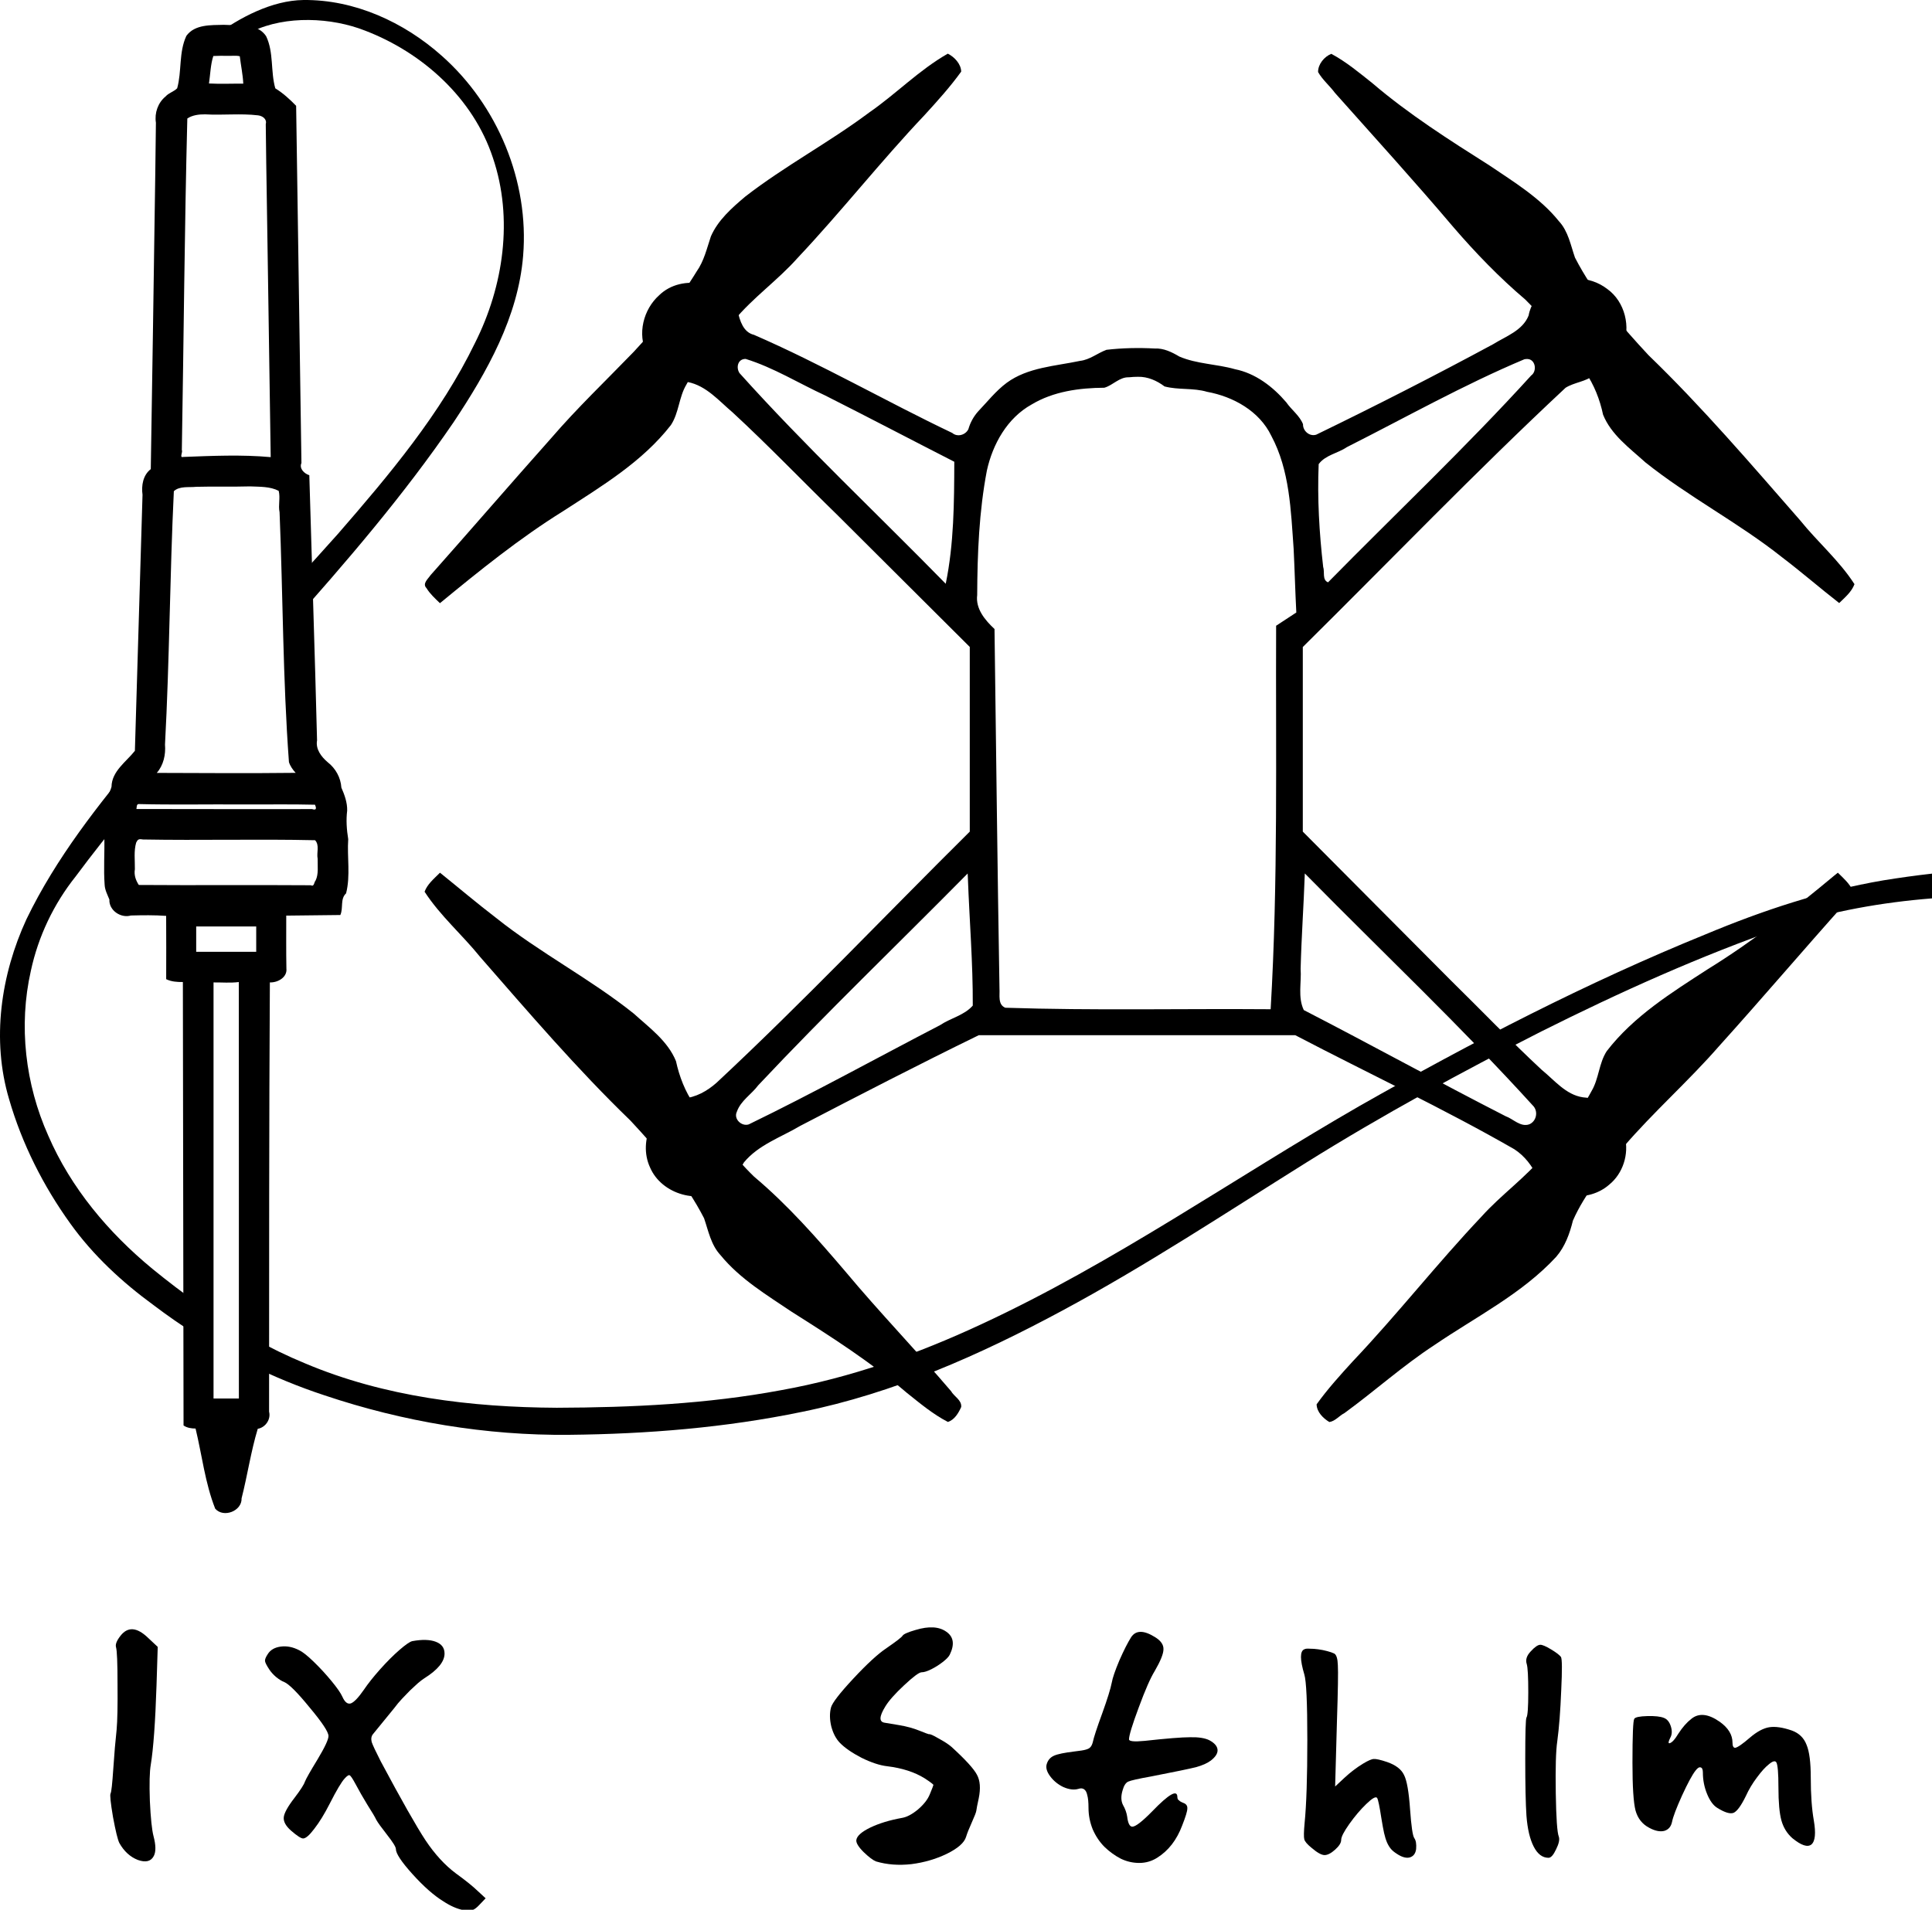 <?xml version="1.0" encoding="UTF-8" standalone="no"?>
<!-- Created with Inkscape (http://www.inkscape.org/) -->

<svg
   xmlns:dc="http://purl.org/dc/elements/1.1/"
   xmlns:cc="http://creativecommons.org/ns#"
   xmlns:rdf="http://www.w3.org/1999/02/22-rdf-syntax-ns#"
   xmlns:svg="http://www.w3.org/2000/svg"
   xmlns="http://www.w3.org/2000/svg"
   xmlns:sodipodi="http://sodipodi.sourceforge.net/DTD/sodipodi-0.dtd"
   xmlns:inkscape="http://www.inkscape.org/namespaces/inkscape"
   version="1.1"
   id="svg77"
   viewBox="0 0 1931.441 1909.546"
   sodipodi:docname="ix-drone-logo-project.svg"
   inkscape:version="0.92.4 (5da689c313, 2019-01-14)"
   inkscape:label="Unedited Objects">
  <title
     id="title3868">IX Drone Logo</title>
  <defs
     id="defs81" />
  <sodipodi:namedview
     pagecolor="#ffffff"
     bordercolor="#666666"
     borderopacity="1"
     objecttolerance="10"
     gridtolerance="10"
     guidetolerance="10"
     inkscape:pageopacity="0"
     inkscape:pageshadow="2"
     inkscape:window-width="1920"
     inkscape:window-height="1046"
     id="namedview79"
     showgrid="false"
     inkscape:zoom="0.39580953"
     inkscape:cx="1150.5129"
     inkscape:cy="909.51552"
     inkscape:window-x="0"
     inkscape:window-y="0"
     inkscape:window-maximized="0"
     inkscape:current-layer="svg77" />
  <g
     id="g287"
     inkscape:label="Unedited Objects"
     style="display:none"
     transform="translate(-7.954,-8.007)">
    <path
       inkscape:label="Unedited Cable"
       inkscape:connector-curvature="0"
       id="path249"
       d="M 468.796,1443.8 C 321.642,1420.755 219.109,1375.37 119.322,1289.11 55.036,1233.538 0,1123.137 0,1049.754 0,929.27 52.986,846.237 297.969,582.821 418.169,453.577 479.026,363.927 496.769,289.966 520.75,190.004 481.323,101.623 392.547,56.332 342.951,31.03 299.149,27.336 265.061,45.58 250.83,53.196 235.481,53.682 223.364,46.902 206.985,37.735 209.453,33.449 240.29,17.503 350.602,-39.542 501.566,49.364 533.016,189.896 561.248,316.049 505.214,417.459 255.203,692.68 165.65,791.264 80.841,895.341 66.739,923.962 9.514,1040.104 48.092,1174.894 166.089,1271.089 c 133.353,108.714 253.908,143.858 464.154,135.309 219.96,-8.944 334.982,-52.184 626.498,-235.521 177.349,-111.536 388.897,-217.267 529.912,-264.848 165.896,-55.977 399.485,-47.902 408.317,14.115 3.511,24.65 2.61,24.803 -50.985,8.673 -90.725,-27.304 -245.967,-21.375 -349.511,13.35 -140.684,47.18 -353.096,154.525 -522.423,264.015 -193.548,125.151 -314.496,185.326 -432.055,214.961 -108.563,27.367 -275.899,37.581 -371.2,22.656 z"
       style="display:inline;fill:#000000;stroke-width:11.564" />
    <path
       inkscape:label="Unedited Pen"
       inkscape:connector-curvature="0"
       id="path87"
       d="m 231.505,1507.819 c -0.592,-0.957 -18.074,-80.448 -18.074,-82.18 0,-0.245 -2.25,-0.632 -5,-0.859 l -5,-0.414 -0.337,-222.936 -0.337,-222.936 -8.329,-0.397 -8.329,-0.397 v -30.667 -30.667 l 6.333,-0.406 c 4.41,-0.283 6.333,-0.985 6.333,-2.311 0,-1.592 -5.636,-1.963 -34.333,-2.26 l -34.333,-0.356 -0.41,-5.661 c -0.287,-3.961 -1.188,-6.077 -3,-7.047 -2.444,-1.308 -2.59,-3.039 -2.59,-30.716 0,-28.838 0.048,-29.347 2.881,-30.395 2.465,-0.912 2.562,-1.188 0.667,-1.915 -1.858,-0.713 -2.214,-2.986 -2.214,-14.146 0,-7.313 0.562,-13.644 1.249,-14.068 2.407,-1.488 5.376,-9.087 4.662,-11.932 -0.915,-3.647 1.497,-8.025 8.18,-14.848 2.906,-2.967 7.51,-8.11 10.229,-11.43 l 4.945,-6.035 4.068,-136.502 4.068,-136.502 3.942,-3.402 3.942,-3.402 2.7,-182 2.7,-182 5.913,-5.667 c 3.252,-3.117 7.055,-5.667 8.451,-5.667 5.044,0 6.468,-4.06 8.887,-25.333 3.891,-34.217 3.425,-32.347 8.73,-34.998 6.852,-3.423 45.148,-3.423 52,0 5.306,2.65 4.839,0.781 8.73,34.998 2.419,21.273 3.844,25.333 8.887,25.333 1.396,0 5.199,2.55 8.451,5.667 l 5.913,5.667 2.7,182 2.7,182 3.942,3.402 3.942,3.402 4.068,136.502 4.068,136.502 4.945,6.035 c 2.72,3.319 7.323,8.463 10.229,11.43 6.683,6.823 9.096,11.202 8.18,14.848 -0.714,2.845 2.255,10.444 4.662,11.932 0.687,0.425 1.249,6.755 1.249,14.068 0,11.16 -0.356,13.433 -2.214,14.146 -1.895,0.727 -1.799,1.003 0.667,1.915 2.832,1.048 2.881,1.557 2.881,30.395 0,27.677 -0.146,29.408 -2.59,30.716 -1.812,0.97 -2.713,3.086 -3,7.047 l -0.41,5.661 -34.333,0.356 c -28.698,0.297 -34.333,0.668 -34.333,2.26 0,1.326 1.924,2.028 6.333,2.311 l 6.333,0.406 v 30.667 30.667 l -8.329,0.397 -8.329,0.397 -0.337,222.936 -0.337,222.936 -5,0.414 c -2.75,0.228 -5,0.614 -5,0.859 0,1.733 -17.483,81.223 -18.074,82.18 -0.412,0.667 -1.579,1.213 -2.592,1.213 -1.013,0 -2.18,-0.546 -2.592,-1.213 z m 8.946,-82.522 c -3.915,-0.221 -9.973,-0.221 -13.463,0 l -6.345,0.401 6.716,31.558 6.716,31.558 6.746,-31.558 6.746,-31.558 z m 18.313,-226.932 V 978.365 H 234.098 209.431 v 220 220 h 24.667 24.667 z m 17.333,-251.333 v -24.667 h -42 -42 v 24.667 24.667 h 42 42 z m -13.333,-33.333 c 0,-1.716 -4.074,-2 -28.667,-2 -24.593,0 -28.667,0.284 -28.667,2 0,1.716 4.074,2 28.667,2 24.593,0 28.667,-0.284 28.667,-2 z m 69.333,-13.286 c 0,-3.255 0.788,-5.041 2.667,-6.047 2.518,-1.348 2.667,-2.792 2.667,-25.891 0,-23.343 -0.122,-24.496 -2.667,-25.162 -1.802,-0.471 -2.667,-1.819 -2.667,-4.156 v -3.458 h -98 -98 v 3.458 c 0,2.337 -0.865,3.684 -2.667,4.156 -2.544,0.665 -2.667,1.819 -2.667,25.162 0,23.1 0.149,24.544 2.667,25.891 1.879,1.006 2.667,2.792 2.667,6.047 v 4.62 h 98 98 z m 3.893,-80.38 c -0.079,-6.572 -0.891,-10.439 -3.012,-14.333 l -2.904,-5.333 h -95.977 -95.977 l -2.904,5.333 c -2.121,3.894 -2.933,7.761 -3.012,14.333 l -0.107,9 h 102 102 l -0.107,-9 z m -8.032,-29.333 c -0.99,-1.283 -5.383,-6.533 -9.762,-11.667 -4.379,-5.133 -8.727,-10.263 -9.662,-11.4 -1.291,-1.57 -2.674,-34.756 -5.751,-137.991 l -4.052,-135.925 -3.65,-3.621 c -6.749,-6.696 -14.905,-7.73 -60.983,-7.73 -46.078,0 -54.234,1.034 -60.983,7.73 l -3.65,3.621 -4.052,135.925 c -3.077,103.235 -4.46,136.422 -5.751,137.991 -0.935,1.137 -5.283,6.267 -9.662,11.4 -4.379,5.133 -8.772,10.383 -9.762,11.667 -1.71,2.217 2.959,2.333 93.86,2.333 90.901,0 95.57,-0.116 93.86,-2.333 z M 234.098,475.74 c 30.08,0 43.421,0.491 49,1.804 6.988,1.644 7.667,1.607 7.667,-0.418 0,-1.222 -1.204,-81.693 -2.676,-178.825 l -2.676,-176.603 -4.637,-4.333 c -2.551,-2.383 -5.811,-4.333 -7.245,-4.333 -1.434,0 -2.978,-0.6 -3.432,-1.333 -1.12,-1.813 -70.88,-1.813 -72,0 -0.453,0.733 -1.997,1.333 -3.432,1.333 -1.434,0 -4.694,1.95 -7.245,4.333 l -4.637,4.333 -2.676,176.603 c -1.472,97.132 -2.676,177.603 -2.676,178.825 0,2.025 0.679,2.062 7.667,0.418 5.579,-1.313 18.92,-1.804 49,-1.804 z m 30,-376.12 c 0,-2.243 -0.557,-8.093 -1.238,-13 -0.681,-4.907 -1.958,-14.406 -2.839,-21.109 l -1.601,-12.187 -4.828,-0.798 c -6.246,-1.033 -32.742,-1.033 -38.989,0 l -4.828,0.798 -1.601,12.187 c -0.881,6.703 -2.158,16.202 -2.839,21.109 -0.681,4.907 -1.238,10.757 -1.238,13 v 4.078 h 30 30 z"
       style="display:inline;fill:#000000;stroke-width:1.333" />
    <path
       inkscape:label="Unedited Drone"
       inkscape:connector-curvature="0"
       id="path171"
       d="m 928.241,1410.654 c -20.332,-17.213 -50.101,-39.759 -66.153,-50.102 -81.145,-52.285 -96.692,-63.242 -112.314,-79.16 -10.912,-11.118 -19.297,-24.503 -23.578,-37.635 -6.388,-19.594 -7.518,-20.706 -29.293,-28.832 -31.459,-11.739 -41.044,-23.87 -41.092,-52.007 l -0.036,-22.158 -27.487,-24.838 c -15.118,-13.661 -46.834,-47.807 -70.481,-75.881 -23.647,-28.074 -60.292,-69.719 -81.433,-92.545 -22.169,-23.938 -38.437,-44.816 -38.437,-49.332 0,-7.699 17.967,-25.2 23.707,-23.092 1.614,0.592 19.851,15.087 40.526,32.208 20.675,17.122 60.647,45.735 88.826,63.586 90.915,57.59 107.257,73.43 115.982,112.418 2.564,11.455 6.555,20.317 8.87,19.695 2.315,-0.623 62.433,-59.874 133.596,-131.67 L 978.831,840.77 v -89.343 -89.344 L 849.423,532.718 C 778.249,461.568 718.114,403.353 715.791,403.353 c -2.323,0 -6.424,10.069 -9.113,22.375 -4.347,19.889 -7.782,25.185 -30.92,47.669 -15.729,15.283 -47.043,38.287 -79.125,58.125 -29.202,18.057 -71.845,48.358 -94.762,67.335 l -41.667,34.504 -11.133,-10.666 c -6.123,-5.866 -11.057,-13.403 -10.964,-16.748 0.097,-3.345 10.728,-17.464 23.632,-31.375 12.905,-13.912 48.444,-54.187 78.976,-89.501 30.532,-35.314 68.928,-76.897 85.325,-92.408 l 29.812,-28.201 v -24.874 c 0,-31.855 5.932,-39.31 38.546,-48.443 24.772,-6.936 24.955,-7.091 29.486,-24.938 8.651,-34.07 30.286,-54.122 114.436,-106.062 24.272,-14.982 62.587,-42.561 85.144,-61.288 22.557,-18.727 44.115,-34.049 47.908,-34.049 9.361,0 23.225,18.255 20.137,26.515 -1.349,3.609 -18.615,24.072 -38.367,45.475 -19.753,21.402 -58.388,65.104 -85.857,97.115 -27.469,32.011 -60.742,67.033 -73.94,77.827 -13.199,10.794 -23.978,20.5 -23.955,21.57 0.036,1.795 194.813,100.838 204.947,104.216 2.473,0.824 4.496,-1.15 4.496,-4.388 0,-3.237 10.069,-16.334 22.375,-29.103 18.609,-19.309 26.305,-24.351 45.723,-29.953 12.841,-3.705 31.228,-7.612 40.859,-8.683 9.631,-1.071 20.759,-4.789 24.729,-8.263 10.328,-9.036 72.518,-9.036 82.846,0 3.97,3.473 15.098,7.191 24.729,8.263 9.631,1.071 28.018,4.979 40.859,8.683 19.418,5.602 27.114,10.644 45.723,29.953 12.306,12.769 22.375,25.866 22.375,29.103 0,3.237 2.023,5.212 4.496,4.388 10.133,-3.378 204.907,-102.421 204.946,-104.216 0.025,-1.07 -10.757,-10.777 -23.955,-21.57 -13.199,-10.794 -46.472,-45.816 -73.94,-77.827 -27.469,-32.011 -66.105,-75.713 -85.857,-97.115 -19.753,-21.402 -37.018,-41.866 -38.367,-45.475 -3.088,-8.259 10.777,-26.515 20.137,-26.515 3.792,0 25.351,15.322 47.907,34.049 22.557,18.727 60.871,46.307 85.144,61.288 84.15,51.941 105.785,71.993 114.436,106.062 4.531,17.847 4.715,18.002 29.486,24.938 32.615,9.133 38.546,16.587 38.546,48.443 v 24.874 l 29.812,28.201 c 16.397,15.511 54.793,57.094 85.325,92.408 30.532,35.314 66.071,75.589 78.976,89.501 12.905,13.912 23.539,28.03 23.632,31.375 0.097,3.345 -4.84,10.882 -10.964,16.748 l -11.133,10.666 -41.667,-34.504 c -22.917,-18.977 -65.56,-49.278 -94.762,-67.335 -32.082,-19.838 -63.397,-42.842 -79.125,-58.125 -23.138,-22.484 -26.573,-27.779 -30.921,-47.669 -2.689,-12.306 -6.81,-22.375 -9.157,-22.375 -2.347,0 -62.481,58.234 -133.632,129.408 l -129.365,129.408 v 89.3 89.3 l 129.387,130.538 c 71.163,71.796 131.281,131.048 133.596,131.67 2.315,0.622 6.306,-8.24 8.87,-19.695 8.725,-38.988 25.067,-54.828 115.982,-112.418 28.179,-17.85 68.151,-46.464 88.826,-63.586 20.676,-17.122 38.912,-31.616 40.526,-32.208 5.74,-2.108 23.707,15.393 23.707,23.092 0,4.516 -16.268,25.394 -38.438,49.332 -21.141,22.826 -57.786,64.472 -81.433,92.545 -23.647,28.074 -55.364,62.22 -70.481,75.881 l -27.487,24.838 -0.036,22.158 c -0.047,28.137 -9.634,40.269 -41.093,52.007 -21.775,8.126 -22.905,9.238 -29.293,28.832 -4.281,13.132 -12.666,26.517 -23.578,37.635 -15.62,15.916 -30.95,26.721 -112.314,79.167 -16.052,10.347 -46.118,32.979 -66.814,50.295 -20.696,17.316 -39.215,31.483 -41.154,31.483 -3.613,0 -17.146,-13.724 -22.006,-22.316 -1.672,-2.956 11.254,-20.175 33.594,-44.75 19.971,-21.97 56.543,-63.622 81.27,-92.56 24.727,-28.938 59.063,-65.665 76.302,-81.614 l 31.345,-28.999 -113.055,-57.77 -113.055,-57.77 H 1153.94 995.664 l -113.055,57.77 -113.055,57.77 31.344,28.999 c 17.239,15.949 51.576,52.675 76.302,81.614 24.727,28.938 61.298,70.59 81.27,92.56 22.34,24.575 35.266,41.794 33.594,44.75 -5.317,9.401 -18.547,22.313 -22.668,22.122 -2.302,-0.11 -20.821,-14.277 -41.153,-31.49 z m -54.367,-337.648 c 58.795,-30.844 107.375,-56.418 107.955,-56.831 0.58,-0.413 -0.134,-25.671 -1.588,-56.128 L 977.599,904.671 869.256,1012.961 c -59.588,59.56 -108.342,110.637 -108.342,113.505 0,6.452 -12.693,12.459 112.96,-53.459 z m 673.088,53.135 c 0,-2.69 -48.754,-53.621 -108.342,-113.181 l -108.342,-108.29 -2.661,55.75 c -1.464,30.662 -1.303,56.233 0.357,56.824 1.66,0.591 50.299,26.229 108.085,56.974 57.786,30.745 106.379,56.106 107.984,56.357 1.605,0.251 2.918,-1.744 2.918,-4.434 z M 1283.682,964.677 c 1.392,-27.288 2.538,-113.051 2.546,-190.585 l 0.012,-140.971 10.022,-6.567 10.023,-6.567 -2.368,-56.757 c -4.075,-97.683 -21.741,-136.072 -68.863,-149.647 -12.097,-3.486 -29.831,-6.338 -39.406,-6.338 -10.727,0 -19.268,-2.24 -22.253,-5.837 -6.311,-7.605 -32.602,-7.605 -38.913,0 -2.985,3.597 -11.526,5.837 -22.253,5.837 -31.18,0 -59.713,10.809 -76.976,29.159 -20.715,22.019 -28.499,52.777 -31.787,125.596 -2.479,54.91 -2.403,55.636 6.857,65.49 l 9.364,9.965 2.421,187.446 c 1.332,103.095 2.645,187.884 2.919,188.419 0.274,0.535 58.013,0.973 128.31,0.973 h 127.813 z M 962.922,509.643 l 0.341,-31.853 -99.491,-51.224 c -54.72,-28.173 -100.607,-50.108 -101.971,-48.744 -1.364,1.364 42.094,47.096 96.573,101.627 l 99.052,99.148 2.578,-18.551 c 1.418,-10.203 2.731,-32.884 2.918,-50.403 z M 1546.085,377.831 c -1.369,-1.369 -47.26,20.562 -101.981,48.735 l -99.492,51.224 v 26.418 c 0,14.53 1.142,37.348 2.539,50.707 l 2.539,24.289 99.442,-99.442 c 54.693,-54.693 98.322,-100.562 96.953,-101.931 z"
       style="display:inline;fill:#000000;stroke-width:3.891" />
    <flowRoot
       xml:space="preserve"
       id="flowRoot4003"
       style="font-style:normal;font-weight:normal;font-size:40px;line-height:1.25;font-family:sans-serif;letter-spacing:0px;word-spacing:0px;fill:#000000;fill-opacity:1;stroke:none"
       transform="translate(7.954,8.006)"
       inkscape:label="Text - Talyz New Roman - IX Sthlm"><flowRegion
         id="flowRegion4005"><rect
           id="rect4007"
           width="1700.313"
           height="389.076"
           x="328.441"
           y="1530.993" /></flowRegion><flowPara
         id="flowPara4009"
         style="font-style:normal;font-variant:normal;font-weight:normal;font-stretch:normal;font-size:266.667px;font-family:'Talyz New Roman';-inkscape-font-specification:'Talyz New Roman, '">IX Sthlm</flowPara></flowRoot>    <flowRoot
       xml:space="preserve"
       id="flowRoot3795"
       style="font-style:normal;font-weight:normal;font-size:40px;line-height:1.25;font-family:sans-serif;letter-spacing:0px;word-spacing:0px;display:none;fill:#000000;fill-opacity:1;stroke:none"
       transform="matrix(1.117,0,0,1.117,-9.668,-213.881)"
       inkscape:label="Text - Talyz New Roman - IX Stockholm"><flowRegion
         id="flowRegion3797"><rect
           id="rect3799"
           width="2334.456"
           height="270.332"
           x="85.9"
           y="1558.402" /></flowRegion><flowPara
         id="flowPara3801"
         style="font-style:normal;font-variant:normal;font-weight:normal;font-stretch:normal;font-size:192px;font-family:'Talyz New Roman';-inkscape-font-specification:'Talyz New Roman, '">IX Stockholm</flowPara></flowRoot>    <g
       id="g238"
       inkscape:label="Modular Drone">
      <path
         inkscape:label="Unedited Drone - NoBlades"
         inkscape:connector-curvature="0"
         id="path115"
         d="m 684.802,1208.896 c -20.369,-7.318 -33.097,-20.837 -37.323,-39.645 -8.126,-36.168 15.309,-69.038 51.74,-72.569 10.527,-1.018 31.861,-20.77 141.311,-130.825 L 969.443,836.234 V 747.218 658.202 L 840.531,529.724 C 724.972,414.553 710.027,400.968 696.245,398.563 c -30.171,-5.263 -44.751,-17.733 -52.555,-44.945 -8.072,-28.145 11.351,-60.884 40.972,-69.062 29.451,-8.132 64.724,11.017 70.135,38.074 1.385,6.923 4.805,11.883 8.194,11.883 3.199,0 49.869,22.681 103.71,50.402 53.841,27.721 98.985,50.402 100.317,50.402 1.334,0 2.424,-2.493 2.424,-5.542 0,-3.048 10.032,-15.95 22.293,-28.673 18.541,-19.239 26.209,-24.262 45.555,-29.844 12.794,-3.69 31.113,-7.583 40.709,-8.651 9.596,-1.066 20.683,-4.772 24.639,-8.233 5.466,-4.782 15.371,-6.292 41.271,-6.292 25.9,0 35.806,1.51 41.271,6.292 3.956,3.46 15.043,7.165 24.639,8.233 9.596,1.066 27.915,4.96 40.709,8.651 19.346,5.582 27.015,10.605 45.555,29.844 12.261,12.723 22.293,25.625 22.293,28.673 0,3.048 1.078,5.542 2.387,5.542 1.312,0 48.203,-23.562 104.199,-52.36 94.852,-48.781 101.975,-53.171 104.186,-64.223 5.364,-26.818 40.698,-46.182 69.673,-38.182 40.399,11.155 55.557,54.863 31.669,91.319 -5.623,8.582 -40.728,28.552 -50.192,28.552 -2.278,0 -62.143,58.02 -133.032,128.934 l -128.89,128.932 v 88.973 88.972 l 128.912,129.623 c 111.98,112.599 130.613,129.788 141.859,130.875 31.198,3.014 52.69,28.04 52.197,60.778 -0.873,58.009 -81.963,75.972 -107.792,23.878 -7.393,-14.911 -12.993,-18.311 -120.188,-72.953 l -112.435,-57.313 H 1143.91 986.89 l -112.434,57.313 c -107.196,54.642 -112.795,58.042 -120.188,72.953 -12.695,25.604 -42.22,37.297 -69.465,27.509 z m 180.072,-141.278 c 58.579,-30.73 106.981,-56.21 107.559,-56.622 0.582,-0.412 -0.133,-25.578 -1.582,-55.923 L 968.217,899.9 860.272,1007.793 c -59.37,59.341 -107.944,110.231 -107.944,113.088 0,6.427 -12.646,12.412 112.546,-53.263 z m 670.618,52.941 c 0,-2.68 -48.575,-53.425 -107.944,-112.765 l -107.944,-107.893 -2.652,55.545 c -1.458,30.55 -1.298,56.027 0.351,56.616 1.655,0.594 50.114,26.133 107.689,56.765 57.574,30.632 105.989,55.9 107.588,56.151 1.599,0.255 2.908,-1.739 2.908,-4.417 z m -262.315,-160.872 c 1.387,-27.188 2.529,-112.637 2.537,-189.886 V 629.347 l 9.986,-6.544 9.985,-6.543 -2.359,-56.548 c -4.06,-97.325 -21.661,-135.573 -68.61,-149.099 -12.055,-3.472 -29.725,-6.315 -39.265,-6.315 -10.687,0 -19.196,-2.232 -22.171,-5.816 -6.288,-7.577 -32.482,-7.577 -38.77,0 -2.974,3.584 -11.483,5.816 -22.171,5.816 -31.066,0 -59.495,10.768 -76.694,29.051 -20.638,21.939 -28.395,52.585 -31.671,125.135 -2.469,54.709 -2.394,55.432 6.832,65.249 l 9.33,9.929 2.412,186.757 c 1.328,102.718 2.636,187.195 2.908,187.728 0.279,0.533 57.801,0.969 127.84,0.969 h 127.344 z M 953.595,506.321 953.935,474.587 854.808,423.55 C 800.288,395.48 754.571,373.626 753.211,374.984 c -1.358,1.359 41.94,46.923 96.219,101.255 l 98.689,98.784 2.569,-18.483 c 1.411,-10.165 2.72,-32.763 2.908,-50.219 z M 1534.618,374.994 c -1.364,-1.364 -47.087,20.487 -101.607,48.556 l -99.126,51.036 v 26.32 c 0,14.476 1.139,37.21 2.53,50.52 l 2.529,24.2 99.077,-99.077 c 54.493,-54.492 97.961,-100.193 96.598,-101.557 z"
         style="display:inline;fill:#000000;stroke-width:3.877" />
      <path
         inkscape:label="Unedited Blade 1"
         inkscape:connector-curvature="0"
         id="path221"
         d="m 436.201,608.097 c -5.704,-5.952 -10.293,-13.332 -10.202,-16.4 0.121,-3.068 10.638,-16.864 23.435,-30.659 12.797,-13.795 48.025,-53.734 78.285,-88.752 30.26,-35.018 70.592,-78.43 89.626,-96.47 40.933,-38.796 87.898,-100.478 91.624,-120.335 5.745,-30.627 31.775,-54.715 113.897,-105.404 24.069,-14.856 62.063,-42.205 84.431,-60.776 22.368,-18.57 43.747,-33.764 47.507,-33.764 9.277,0 23.03,18.103 19.976,26.293 -1.334,3.579 -19.234,24.74 -39.779,47.024 -20.544,22.284 -58.244,65.004 -83.775,94.931 -25.531,29.928 -56.428,62.921 -68.657,73.317 -25.027,21.274 -26.044,22.375 -60.597,65.636 -19.042,23.84 -26.148,36.252 -29.827,52.094 -4.146,17.851 -8.476,24.35 -30.562,45.879 -15.662,15.266 -46.337,37.823 -78.383,57.639 -28.959,17.906 -71.132,47.86 -93.719,66.564 -22.587,18.703 -41.482,34.007 -41.99,34.007 -0.506,0 -5.588,-4.871 -11.291,-10.823 z"
         style="fill:#000000;stroke-width:3.859" />
      <path
         style="fill:#000000;stroke-width:3.859"
         d="m 1858.119,608.097 c 5.704,-5.952 10.293,-13.332 10.202,-16.4 -0.12,-3.068 -10.638,-16.864 -23.435,-30.659 -12.797,-13.795 -48.025,-53.734 -78.285,-88.752 -30.26,-35.018 -70.592,-78.43 -89.626,-96.47 -40.933,-38.796 -87.898,-100.478 -91.624,-120.335 -5.745,-30.627 -31.775,-54.715 -113.897,-105.404 -24.069,-14.856 -62.062,-42.205 -84.431,-60.776 -22.368,-18.57 -43.747,-33.764 -47.507,-33.764 -9.277,0 -23.03,18.103 -19.976,26.293 1.334,3.579 19.234,24.74 39.779,47.024 20.544,22.284 58.244,65.004 83.775,94.931 25.531,29.928 56.428,62.921 68.657,73.317 25.027,21.274 26.044,22.375 60.597,65.636 19.042,23.84 26.148,36.252 29.827,52.094 4.146,17.851 8.476,24.35 30.562,45.879 15.662,15.266 46.337,37.823 78.383,57.639 28.959,17.906 71.132,47.86 93.719,66.564 22.587,18.703 41.482,34.007 41.99,34.007 0.506,0 5.588,-4.871 11.291,-10.823 z"
         id="path233"
         inkscape:connector-curvature="0"
         inkscape:label="Unedited Blade 2" />
      <path
         style="fill:#000000;stroke-width:3.859"
         d="m 436.201,883.672 c -5.704,5.952 -10.293,13.332 -10.202,16.4 0.121,3.068 10.638,16.864 23.435,30.659 12.797,13.795 48.025,53.734 78.285,88.752 30.26,35.019 70.592,78.43 89.626,96.47 40.933,38.797 87.898,100.478 91.624,120.335 5.745,30.627 31.775,54.715 113.897,105.404 24.069,14.856 62.063,42.206 84.431,60.776 22.368,18.57 43.747,33.764 47.507,33.764 9.277,0 23.03,-18.103 19.976,-26.293 -1.334,-3.579 -19.234,-24.74 -39.779,-47.024 -20.544,-22.285 -58.244,-65.004 -83.775,-94.931 -25.531,-29.928 -56.428,-62.921 -68.657,-73.317 -25.027,-21.274 -26.044,-22.375 -60.597,-65.635 -19.042,-23.84 -26.148,-36.252 -29.827,-52.094 -4.146,-17.851 -8.476,-24.35 -30.562,-45.879 -15.662,-15.266 -46.337,-37.823 -78.383,-57.639 -28.959,-17.906 -71.132,-47.86 -93.719,-66.564 -22.587,-18.703 -41.482,-34.007 -41.99,-34.007 -0.506,0 -5.588,4.871 -11.291,10.823 z"
         id="path240"
         inkscape:connector-curvature="0"
         inkscape:label="Unedited Blade 3" />
      <path
         inkscape:label="Unedited Blade 4"
         inkscape:connector-curvature="0"
         id="path242"
         d="m 1856.855,883.672 c 5.704,5.952 10.293,13.332 10.202,16.4 -0.121,3.068 -10.638,16.864 -23.435,30.659 -12.797,13.795 -48.025,53.734 -78.285,88.752 -30.26,35.019 -70.592,78.43 -89.626,96.47 -40.933,38.797 -87.898,100.478 -91.624,120.335 -5.745,30.627 -31.775,54.715 -113.897,105.404 -24.069,14.856 -62.063,42.206 -84.431,60.776 -22.368,18.57 -43.747,33.764 -47.507,33.764 -9.277,0 -23.03,-18.103 -19.976,-26.293 1.334,-3.579 19.234,-24.74 39.779,-47.024 20.544,-22.285 58.244,-65.004 83.775,-94.931 25.531,-29.928 56.428,-62.921 68.657,-73.317 25.027,-21.274 26.044,-22.375 60.597,-65.635 19.042,-23.84 26.148,-36.252 29.827,-52.094 4.146,-17.851 8.476,-24.35 30.562,-45.879 15.662,-15.266 46.337,-37.823 78.383,-57.639 28.959,-17.906 71.132,-47.86 93.719,-66.564 22.587,-18.703 41.482,-34.007 41.99,-34.007 0.506,0 5.588,4.871 11.29,10.823 z"
         style="fill:#000000;stroke-width:3.859" />
    </g>
  </g>
  <g
     id="g3776"
     inkscape:label="Edited Items v7"
     transform="translate(-7.954,-8.007)"
     style="display:inline"
     inkscape:export-xdpi="96"
     inkscape:export-ydpi="96">
    <path
       style="display:inline;fill:#000000;stroke-width:1.333"
       d="m 231.5,32.824 c -12.645,0.352 -28.806,-0.565 -37.205,11.006 -7.739,16.464 -4.475,35.391 -9.221,52.439 -3.19,3.346 -8.328,4.513 -11.551,8.15 -7.692,6.322 -11.226,16.514 -9.704,26.287 -0.709,68.384 -2.05,136.763 -2.909,205.147 -0.701,47.08 -1.418,94.159 -2.221,141.238 -7.787,5.94 -9.531,16.473 -8.251,25.614 -2.544,85.349 -5.088,170.697 -7.632,256.046 -8.707,11.038 -23.142,20.394 -23.367,35.949 -1.711,6.712 -6.946,12.469 -6.027,19.848 0.042,10.157 1.181,20.438 -1.154,30.393 0.384,15.987 -0.865,31.886 0.309,47.814 0.263,5.25 2.895,10.113 4.74,14.684 -0.569,10.851 11.415,18.907 21.465,15.975 11.784,-0.302 23.549,-0.481 35.282,0.382 0.102,21.096 0.135,42.191 0.035,63.287 5.169,2.543 11.023,2.901 16.684,2.848 0.224,147.798 0.448,295.595 0.672,443.393 3.51,2.426 7.848,3.043 12.018,3.084 6.449,26.676 9.514,54.547 19.627,80.119 8.304,9.563 26.859,2.384 26.375,-10.334 5.902,-23.062 9.285,-46.861 16.158,-69.522 7.711,-1.315 13.335,-9.481 11.328,-17.139 0.038,-143.033 -0.051,-286.396 0.789,-429.223 7.797,0.354 17.545,-5.051 16.533,-13.898 -0.346,-17.624 -0.117,-35.253 -0.162,-52.879 18.026,-0.277 36.054,-0.393 54.08,-0.611 3.165,-6.979 -0.376,-16.036 5.74,-21.658 4.54,-17.75 0.904,-36.33 2.139,-54.162 -1.551,-9.528 -2.234,-19.073 -1.047,-28.549 0.195,-8.077 -2.63,-15.831 -5.801,-23.014 -0.644,-10.045 -5.769,-19.231 -13.671,-25.391 -6.382,-5.418 -12.231,-13.024 -10.639,-21.853 -2.216,-88.382 -5.239,-176.742 -7.738,-265.116 -4.989,-1.563 -10.315,-6.596 -7.873,-12.221 -1.765,-119.045 -3.53,-238.09 -5.295,-357.135 -6.304,-6.534 -13.103,-12.689 -20.84,-17.492 -4.851,-17.021 -1.39,-35.885 -9.174,-52.156 -7.824,-11.819 -23.741,-11.179 -36.236,-11.136 -2.086,-0.003 -4.173,-0.082 -6.254,-0.216 z m 3.396,30.992 c 4.258,0.281 8.588,-0.571 12.785,0.434 1.052,9.055 3.124,18.712 3.473,27.395 -11.43,-0.088 -22.932,0.447 -34.277,-0.168 1.334,-9.084 1.575,-19.121 4.342,-27.479 4.554,-0.187 9.124,-0.26 13.678,-0.182 z m -21.951,58.521 c 17.546,1.026 35.404,-1.085 52.955,1.002 4.453,0.527 9.157,3.7 7.738,8.771 0.514,51.867 1.637,103.75 2.281,155.626 0.893,59.12 1.786,118.24 2.662,177.36 -29.149,-2.641 -58.575,-1.286 -87.703,-0.182 -3.705,1.123 0.041,-5.281 -1.145,-6.787 1.899,-110.508 2.686,-221.276 5.487,-331.62 5.061,-3.431 11.61,-4.211 17.725,-4.172 z m 45.021,372.012 c 9.698,0.449 19.909,-0.031 28.588,4.447 1.845,6.98 -0.614,14.312 0.893,21.394 3.403,83.259 3.223,166.785 9.376,249.899 1.32,4.049 3.856,7.569 6.693,10.693 -46.272,0.531 -92.549,0.198 -138.822,0.055 6.759,-7.773 9.05,-18.314 8.212,-28.365 4.553,-84.375 4.781,-168.986 8.841,-253.319 5.818,-5.419 15.103,-3.567 22.34,-4.381 17.96,-0.502 35.918,0.11 53.878,-0.424 z M 146.619,811.994 c 34.437,0.872 69.097,0.129 103.619,0.375 24.203,0.14 48.495,-0.356 72.639,0.285 1.31,3.059 1.836,5.996 -2.867,4.371 -58.555,-0.047 -117.11,0.129 -175.664,-0.094 0.322,-1.455 -0.024,-5.034 2.273,-4.938 z m 4.154,35.414 c 57.391,1.046 114.797,-0.559 172.186,0.734 4.713,5.135 1.273,12.383 2.566,18.571 -0.176,7.145 1.09,15.264 -2.037,21.667 -1.696,1.731 -1.232,6.597 -4.853,4.785 -57.304,-0.415 -114.61,0.152 -171.914,-0.283 -3.104,-4.736 -4.92,-10.061 -3.922,-15.722 0.113,-8.806 -1.17,-18.266 1.296,-26.657 1.597,-3.224 2.536,-3.819 6.68,-3.096 z m 83.324,86.957 c 10,0 20,0 30,0 0,8.445 0,16.889 0,25.334 -20,0 -40,0 -60,0 0,-8.445 0,-16.889 0,-25.334 10,0 20,0 30,0 z m 12.6,55.588 c 0.155,119.705 0.022,240.102 0.066,360.068 0,18.781 0,37.562 0,56.344 -8.444,0 -16.888,0 -25.332,0 0,-138.68 0,-277.361 0,-416.041 8.421,-0.081 16.879,0.689 25.266,-0.371 z"
       id="path3766"
       inkscape:connector-curvature="0"
       inkscape:label="Edited Pen" />
    <path
       id="path282"
       style="display:inline;fill:#000000;stroke-width:11.564"
       d="m 303.369,0.01 c -31.444,0.374 -63.989,17.483 -89.312,36.373 12.495,9.393 25.652,3.105 38.293,-5.08 33.564,-16.057 79.142,-13.91 112.682,-0.66 57.594,22.082 108.1,67.637 127.715,127.107 20.605,60.701 10.613,128.561 -17.828,185.047 -34.419,71.044 -85.756,131.959 -137.184,191.164 -14.968,16.815 -30.12,33.467 -45.334,50.064 0.419,0.956 0.793,1.917 1.123,2.645 1.624,3.58 6.741,10.346 2.965,11.42 0.021,1.073 0.031,2.146 0.023,3.219 0.093,0.333 0.177,0.67 0.242,1.01 0.668,3.487 0.827,7.594 -0.27,11.029 -0.023,0.736 -0.072,1.466 -0.24,3.525 -0.017,0.211 0.052,0.79 -0.086,0.629 -1.729,-2.021 -3.164,-3.852 -4.469,-5.588 -0.892,1.586 -1.824,3.146 -2.645,4.645 -0.176,0.322 0.369,-0.635 0.553,-0.953 -0.081,0.225 -0.152,0.455 -0.244,0.676 -0.335,0.801 -1.559,3.816 -2.416,5.674 0.051,0.534 0.106,1.185 0.162,1.818 0.074,0.096 0.149,0.191 0.223,0.287 0.013,-0.085 0.022,-0.211 0.037,-0.277 0.036,-0.158 0.051,0.147 0.062,0.406 0.046,0.06 0.094,0.119 0.141,0.18 0.078,0.101 -0.032,0.304 -0.15,0.352 -0.093,0.037 0.028,-0.201 0.021,-0.301 -0.003,-0.052 -0.008,-0.148 -0.012,-0.23 -0.033,-0.043 -0.066,-0.086 -0.1,-0.129 -0.047,0.302 -0.085,0.649 -0.115,1.051 0.06,0.972 0.085,1.913 0.008,2.617 -0.016,0.141 -0.033,0.269 -0.049,0.408 C 345.996,562.152 403.655,495.138 453.555,422.045 486.882,371.889 518.025,316.91 522.977,255.752 529.119,181.414 497.508,105.179 441.521,55.697 403.877,22.164 354.488,-0.525 303.369,0.01 Z M 296.461,598.1 c -0.134,0.038 -0.313,0.094 -0.449,0.133 8e-4,0.399 -0.017,0.81 -0.059,1.246 0.094,0.299 0.186,0.598 0.281,0.896 0.15,-0.611 0.244,-1.278 0.242,-2.039 -2e-4,-0.083 -0.014,-0.155 -0.016,-0.236 z m -1.986,0.588 c -0.084,0.025 -0.175,0.051 -0.26,0.076 0.436,1.052 0.888,2.097 1.334,3.145 0,-0.002 0.002,-0.004 0.002,-0.006 -0.359,-1.071 -0.719,-2.143 -1.076,-3.215 z m 1.076,3.215 c 0.005,0.014 0.009,0.029 0.014,0.043 0.009,0.02 0.016,0.041 0.025,0.061 0.241,-0.395 0.434,-0.837 0.578,-1.328 -0.078,-0.344 -0.156,-0.688 -0.234,-1.031 -0.072,0.674 -0.199,1.417 -0.383,2.256 z m 0.014,0.043 c -0.005,-0.012 -0.011,-0.025 -0.016,-0.037 -0.019,0.086 -0.037,0.172 -0.057,0.26 0.033,-0.05 0.062,-0.105 0.094,-0.156 -0.007,-0.022 -0.015,-0.044 -0.021,-0.066 z m 0.941,0.217 c -0.002,0.081 2.5e-4,0.161 -0.002,0.242 -5e-4,0.024 -0.036,0.8 -0.078,1.568 0.223,0.515 0.433,1.036 0.658,1.551 0.145,0.331 -0.04,-0.721 -0.059,-1.082 -0.173,-0.76 -0.346,-1.52 -0.52,-2.279 z m -9.791,2.494 c -0.034,0.082 -0.065,0.157 -0.1,0.24 0.088,0.005 0.171,0.006 0.258,0.01 -0.049,-0.08 -0.11,-0.171 -0.158,-0.25 z m -0.693,2.867 c -0.424,2.416 -0.959,4.82 -1.539,7.221 1.858,-1.522 2.252,-3.996 1.99,-6.646 -0.166,-0.21 -0.29,-0.37 -0.451,-0.574 z m 0.895,14.479 c -0.178,0.385 -0.33,0.69 -0.463,0.939 0.134,0.173 0.269,0.345 0.402,0.518 0.031,-0.487 0.056,-0.973 0.06,-1.457 z M 151.875,740.438 c -3.421,4.053 -6.833,8.115 -10.217,12.201 C 98.295,804.355 56.02,857.968 26.518,918.98 0.775,974.745 -8.607,1039.599 9.092,1099.08 c 12.857,44.519 34.214,86.868 61.301,124.471 22.754,31.729 51.712,58.52 83.207,81.5 13.632,10.346 27.709,20.104 42.174,29.246 -0.076,-0.374 -0.138,-0.644 -0.23,-1.121 -0.09,-0.463 -0.02,-0.943 -0.041,-1.414 -0.023,-0.52 -0.086,-1.041 -0.139,-1.562 -0.657,-1.022 -0.768,-1.19 -1.723,-3.012 -0.022,-0.041 -0.041,-0.172 -0.008,-0.139 0.401,0.392 0.81,0.778 1.209,1.174 -0.903,-2.438 -1.486,-4.988 -2.244,-7.477 0.048,-0.105 0.092,-0.213 0.139,-0.318 -0.067,-0.657 0.013,-1.021 0.359,-0.816 0.206,-0.471 0.415,-0.939 0.646,-1.398 0.125,-0.249 0.318,-0.458 0.477,-0.688 0.025,-0.01 0.062,-6e-4 0.076,-0.018 0.318,-0.487 0.588,-1.005 0.908,-1.49 0.283,-0.429 1.045,-1.397 1.377,-1.826 0.452,-0.608 0.884,-1.23 1.354,-1.824 0.182,-0.23 0.405,-0.424 0.6,-0.644 0.397,-0.449 0.786,-0.905 1.178,-1.359 -0.152,-0.808 -0.225,-1.582 -0.332,-2.469 -0.03,-0.337 -0.111,-0.672 -0.09,-1.01 0.049,-0.799 0.136,-1.596 0.238,-2.391 -16.232,-11.351 -31.99,-23.384 -47.283,-35.898 C 108.454,1232.502 70.824,1187.819 48.195,1135.423 25.284,1084.148 18.416,1025.623 30.85,970.714 c 7.401,-34.379 22.859,-66.88 44.801,-94.359 16.744,-22.572 34.226,-44.568 52.121,-66.23 0.264,-1.221 0.597,-2.598 1.01,-3.979 l 0.006,-0.035 c -0.181,0.477 -0.316,0.848 -0.527,1.395 0.134,-0.557 0.393,-1.376 0.697,-2.254 0.069,-0.38 0.128,-0.586 0.195,-0.523 0.273,-0.764 0.556,-1.531 0.824,-2.189 0.332,-1.126 1.171,-3.438 2.018,-5.604 0.147,-0.569 0.422,-1.216 0.764,-1.9 0.095,-0.228 0.161,-0.367 0.246,-0.564 0.259,-2.002 1.305,-3.449 2.945,-4.441 0.07,-0.095 0.139,-0.178 0.209,-0.271 1.03,-1.554 2.157,-3.215 3.305,-4.711 0.758,-2.726 2.526,-4.951 4.629,-6.934 0.087,-0.235 0.23,-0.564 0.357,-0.869 -0.203,0.147 -0.403,0.298 -0.611,0.438 -0.643,0.431 0.276,-0.629 1.088,-1.586 0.329,-0.739 0.642,-1.413 0.73,-1.574 0.853,-1.561 1.469,-2.577 2.047,-3.404 -0.018,-0.052 -0.035,-0.105 -0.055,-0.156 -0.454,-1.189 -0.981,-2.356 -1.275,-3.598 -0.289,-1.628 -0.421,-2.113 -0.467,-3.057 -0.681,-3.77 1.523,-8.661 2.541,-11.264 0.265,-0.678 0.514,-1.362 0.771,-2.043 0.123,-0.432 0.881,-3.102 0.965,-3.414 0.632,-2.367 1.175,-4.755 1.691,-7.148 z m -15.926,49.592 c -0.809,1.094 -1.575,2.216 -2.236,3.295 -0.008,0.044 -0.011,0.076 -0.023,0.133 0.049,-0.071 0.084,-0.132 0.137,-0.205 0.102,-0.184 0.206,-0.382 0.307,-0.52 0.538,-0.736 1.183,-1.706 1.863,-2.732 -0.016,0.01 -0.031,0.019 -0.047,0.029 z m -2.123,3.223 c -0.05,0.089 -0.098,0.154 -0.148,0.254 -0.041,0.185 -0.094,0.4 -0.18,0.713 0.679,-0.534 1.495,-1.319 2.354,-2.184 0.39,-0.564 0.792,-1.103 1.189,-1.615 -0.099,-0.112 -0.2,-0.234 -0.299,-0.342 0.099,-0.151 0.25,-0.422 0.375,-0.635 -0.021,0.009 -0.045,0.016 -0.066,0.025 -1.256,1.344 -2.44,2.696 -3.225,3.783 z m -0.148,0.254 c 0.003,-0.013 0.009,-0.037 0.012,-0.049 -0.328,0.47 -0.574,0.878 -0.715,1.205 -0.022,0.219 -0.028,0.448 -0.031,0.68 0.241,-0.707 0.486,-1.343 0.734,-1.836 z m 0.035,-0.182 c 0.111,-0.63 -0.221,0.015 -0.709,1.146 -0.005,0.04 -0.014,0.077 -0.018,0.117 0.219,-0.411 0.462,-0.832 0.727,-1.264 z m -3.736,9.215 c -0.1,0.34 -0.204,0.69 -0.182,0.736 0.075,-0.169 0.151,-0.327 0.229,-0.482 0.249,-0.689 0.473,-1.298 0.654,-1.799 -0.165,0.284 -0.421,0.859 -0.701,1.545 z m 0.047,0.254 c -0.048,0.134 -0.099,0.27 -0.15,0.412 0.037,-0.046 0.073,-0.088 0.143,-0.215 0.167,-0.303 0.301,-0.621 0.424,-0.945 -0.142,0.224 -0.28,0.474 -0.416,0.748 z m 0.416,-0.748 c 0.107,-0.169 0.214,-0.339 0.324,-0.475 0.021,-0.106 0.051,-0.21 0.07,-0.316 0.061,-0.328 0.053,-0.452 0.004,-0.449 -0.12,0.419 -0.245,0.836 -0.398,1.24 z m 0.324,-0.475 c -0.169,0.838 -0.385,1.665 -0.637,2.482 0.306,-0.475 0.602,-0.992 0.896,-1.514 0.006,-0.676 0.05,-1.182 0.143,-1.412 -0.132,0.143 -0.27,0.28 -0.395,0.432 -0.003,0.004 -0.005,0.009 -0.008,0.012 z m 0.26,0.969 c -0.003,0.295 0.024,0.713 0.037,1.076 0.066,-0.097 0.132,-0.193 0.203,-0.303 0.001,-0.003 0.003,-0.005 0.004,-0.008 0,-0.003 0.002,-0.005 0.002,-0.008 0.055,-0.519 0.123,-1.03 0.197,-1.541 -0.146,0.267 -0.296,0.522 -0.443,0.783 z m 0.037,1.076 c -0.554,0.805 -0.958,1.205 -1.232,1.326 -0.472,1.418 -0.983,2.825 -1.461,4.242 -0.018,0.119 -0.02,0.144 -0.039,0.27 0.355,-0.43 0.711,-0.86 1.066,-1.289 0.569,-1.441 1.125,-2.886 1.674,-4.336 -0.003,-0.074 -0.005,-0.141 -0.008,-0.213 z m -2.732,5.838 c 0.011,-0.081 0.019,-0.161 0.029,-0.242 -0.037,0.111 -0.069,0.224 -0.105,0.336 0.026,-0.031 0.051,-0.063 0.076,-0.094 z m 0.824,-4.725 c -0.064,0.179 -0.134,0.347 -0.195,0.523 -0.028,0.156 -0.059,0.324 -0.102,0.609 0.013,-0.035 0.025,-0.07 0.041,-0.104 0.103,-0.332 0.2,-0.664 0.311,-0.98 -0.02,-0.024 -0.039,-0.034 -0.055,-0.049 z m 20.197,-46.91 c -1.095,1.112 -2.186,2.245 -3.35,3.016 1.053,0.136 2.108,0.262 3.162,0.391 0.018,-1.14 0.059,-2.277 0.188,-3.406 z m 3.52,3.84 c -0.006,0.003 -0.013,0.005 -0.019,0.008 0.006,3.7e-4 0.012,0.002 0.018,0.002 8.5e-4,-0.004 9.1e-4,-0.006 0.002,-0.01 z m -4.584,12.334 c -0.093,0.085 -0.188,0.169 -0.281,0.254 -0.071,0.25 -0.148,0.497 -0.219,0.746 0.141,-0.111 0.278,-0.219 0.418,-0.33 0.026,-0.221 0.056,-0.45 0.082,-0.67 z m -2.357,2.09 c -0.215,0.181 -0.433,0.358 -0.652,0.533 -0.217,0.388 -0.342,0.594 -0.502,0.867 0.298,-0.266 0.612,-0.515 0.918,-0.773 0.076,-0.245 0.157,-0.435 0.236,-0.627 z m 1.838,1.846 c -0.166,0.162 -0.329,0.306 -0.488,0.471 0.152,-0.117 0.314,-0.249 0.461,-0.357 0.002,-0.007 0.007,-0.009 0.01,-0.016 0.005,-0.033 0.013,-0.065 0.018,-0.098 z m -0.027,0.113 c -0.022,0.067 -0.036,0.145 -0.043,0.234 0.005,-0.004 0.009,-0.007 0.014,-0.01 0.012,-0.077 0.027,-0.153 0.039,-0.23 -0.003,0.002 -0.006,0.003 -0.01,0.006 z m -0.043,0.234 c -0.054,0.04 -0.088,0.063 -0.143,0.104 0.046,-0.032 0.096,-0.06 0.143,-0.092 2.4e-4,-0.004 -2.7e-4,-0.008 0,-0.012 z m 0,0.021 c -0.175,0.198 -0.347,0.397 -0.523,0.594 0.049,-0.024 0.098,-0.047 0.146,-0.07 0.112,-0.076 0.224,-0.152 0.336,-0.229 0.013,-0.083 0.028,-0.167 0.041,-0.25 5.1e-4,-0.014 -8.7e-4,-0.031 0,-0.045 z m -0.523,0.594 c -0.064,0.031 -0.129,0.062 -0.193,0.094 -0.046,0.051 -0.102,0.114 -0.15,0.168 0.093,-0.063 0.186,-0.126 0.279,-0.189 0.021,-0.024 0.043,-0.048 0.065,-0.072 z m -0.193,0.094 c 0.144,-0.161 0.364,-0.405 0.473,-0.527 -0.236,0.165 -0.472,0.331 -0.686,0.521 -0.049,0.087 -0.049,0.134 0.088,0.066 0.041,-0.02 0.084,-0.04 0.125,-0.06 z m -2.662,1.162 c -0.209,0.042 -1.481,1.241 -1.844,1.684 0.406,-0.293 0.795,-0.496 1.166,-0.596 0.029,-0.018 0.059,-0.036 0.088,-0.055 0.196,-0.304 0.397,-0.605 0.578,-0.916 0.052,-0.09 0.051,-0.125 0.012,-0.117 z m -8.83,13.402 c -0.065,0.187 -0.2,0.524 -0.32,0.83 0.02,-0.028 0.042,-0.056 0.062,-0.084 0.077,-0.219 0.201,-0.583 0.258,-0.746 z m -0.891,0.332 c -0.42,0.568 -0.83,1.119 -1.229,1.693 0.023,0.008 0.047,0.015 0.07,0.023 0.3,-0.452 0.747,-1.113 1.158,-1.717 z m -2.736,4.035 c -0.28,0.534 -0.48,1.106 -0.656,1.689 0.207,-0.518 0.425,-0.997 0.662,-1.453 -0.009,-0.074 -0.005,-0.157 -0.006,-0.236 z m -2.592,6.928 c -0.091,0.245 -0.208,0.548 -0.309,0.814 0.02,-0.031 0.034,-0.065 0.059,-0.094 0.156,-0.18 0.308,-0.379 0.459,-0.58 -0.09,-0.03 -0.155,-0.082 -0.209,-0.141 z m 1802.174,68.703 c -16.296,1.835 -32.538,4.105 -48.689,6.725 -61.22,10.414 -120.358,30.01 -177.566,53.924 -119.229,48.474 -233.839,107.894 -345.672,171.453 -126.108,72.575 -245.786,156.908 -378.121,218.307 -63.953,29.844 -131.048,53.666 -200.652,66.117 -73.829,13.79 -149.16,17.291 -224.129,17.549 -85.44,-0.47 -172.327,-10.857 -251.588,-44.375 -17.949,-7.39 -35.371,-15.906 -52.301,-25.32 -0.046,0.532 -0.043,0.476 -0.1,1.127 -0.054,0.731 -0.094,1.464 -0.162,2.193 -0.024,0.252 -0.094,0.499 -0.111,0.752 -0.047,0.711 -0.01,1.428 -0.08,2.137 -0.08,0.798 -0.241,1.587 -0.369,2.379 -1.016,6.29 -0.605,3.879 -2,10.785 -0.283,1.386 -0.609,2.763 -0.848,4.156 -0.203,1.182 -0.3,1.964 -0.367,2.611 24.522,12.179 49.887,22.642 75.895,31.199 78.489,26.335 161.503,40.251 244.361,39.414 78.098,-0.8 156.318,-7.099 232.885,-22.959 91.617,-18.59 177.995,-57.008 260.002,-101.147 83.807,-45.038 163.206,-97.527 243.801,-147.939 76.173,-47.591 155.154,-90.551 235.195,-131.244 78.812,-39.47 159.399,-75.777 242.709,-104.719 47.928,-15.543 97.719,-24.372 147.908,-28.375 z M 199.916,1304.764 c 0.031,0.06 0.051,0.134 0.094,0.182 0.002,-0.026 0.011,-0.08 0.014,-0.107 -0.036,-0.025 -0.072,-0.049 -0.107,-0.074 z m 1.148,15.373 c -1.54,0.38 -2.974,0.996 -3.963,1.645 -0.583,0.383 -1.004,0.952 -1.316,1.605 0.018,0.03 0.029,0.045 0.047,0.076 1.88,-0.694 3.7,-1.885 5.559,-2.76 -0.03,-0.127 -0.073,-0.25 -0.137,-0.361 -0.069,-0.121 -0.013,0.279 -0.019,0.418 -0.054,-0.208 -0.116,-0.415 -0.17,-0.623 z m -3.498,12.637 c 0.299,0.294 0.617,0.554 0.965,0.746 -0.326,-0.22 -0.647,-0.47 -0.965,-0.746 z"
       transform="translate(7.954,8.006)"
       inkscape:connector-curvature="0"
       inkscape:label="Edited Cable" />
    <g
       id="g258"
       inkscape:label="Modular Drone"
       style="display:inline">
      <path
         style="fill:#000000;stroke-width:3.859"
         d="m 1841.686,883.494 c -40.194,33.525 -81.545,65.843 -126.123,93.396 -36.534,23.623 -74.411,47.203 -101.324,82.129 -7.943,12.187 -7.76,27.505 -15.252,40.049 -12.342,23.453 -31.346,42.433 -47.047,63.473 -18.658,22.865 -43.109,39.914 -62.785,61.798 -44.386,46.892 -84.223,97.853 -128.663,144.705 -12.665,13.852 -25.44,27.99 -36.305,43.139 0.164,7.722 6.59,14.015 12.744,17.711 5.896,-0.864 9.959,-6.388 15.169,-9.003 30.309,-22.099 58.333,-47.368 89.818,-67.937 41.357,-28.205 87.547,-51.186 121.799,-88.268 8.856,-10.267 13.504,-23.254 16.697,-36.181 12.058,-27.563 32.168,-50.47 50.658,-73.829 30.1,-35.046 64.957,-65.67 95.303,-100.475 42.83,-47.481 84.251,-96.221 126.899,-143.857 2.546,-3.569 7.136,-7.387 6.976,-11.863 -3.409,-7.112 -9.419,-12.474 -14.986,-17.867 -1.193,0.96 -2.385,1.919 -3.578,2.879 z"
         id="path248"
         inkscape:connector-curvature="0"
         inkscape:label="Blade 4" />
      <path
         style="fill:#000000;stroke-width:3.859"
         d="m 446.926,881.492 c -5.46,5.452 -11.762,10.678 -14.506,18.137 15.658,24.168 37.647,43.009 55.67,65.374 48.696,55.766 96.889,112.058 150.165,163.528 27.751,29.826 54.844,61.181 73.56,97.602 4.39,12.784 6.897,26.668 16.479,36.931 19.439,23.775 46.202,39.811 71.406,56.788 39.647,25.038 79.243,50.462 114.978,80.975 13.013,10.396 26.139,21.388 40.889,28.965 6.641,-2.057 10.661,-8.979 13.311,-14.916 0.679,-6.984 -7.141,-10.454 -10.151,-15.865 -34.45,-40.382 -71.366,-78.574 -105.386,-119.334 -28.559,-33.503 -57.695,-66.702 -91.478,-95.097 -22.417,-21.826 -40.977,-47.199 -59.849,-72.035 -9.145,-13.018 -14.905,-28.071 -18.281,-43.514 -8.22,-20.181 -26.618,-33.397 -42.23,-47.566 -43.62,-34.895 -93.991,-60.786 -137.748,-95.768 -19.026,-14.557 -37.289,-30.071 -55.955,-45.08 l -0.706,0.709 z"
         id="path246"
         inkscape:connector-curvature="0"
         inkscape:label="Blade 3" />
      <path
         style="fill:#000000;stroke-width:3.859"
         d="m 1338.859,61.826 c -7.146,2.903 -13.271,10.444 -13.215,18.197 4.401,7.802 11.554,13.655 16.854,20.832 39.669,44.601 79.862,88.742 118.441,134.297 22.241,25.819 46.03,50.454 71.976,72.475 22.376,22.011 41.151,47.34 59.916,72.394 8.786,12.807 14.53,27.488 17.725,42.616 8.157,20.223 26.626,33.469 42.247,47.653 43.402,34.718 93.183,60.36 136.703,94.936 19.422,14.772 37.861,30.783 57.11,45.768 5.763,-5.646 12.366,-11.084 15.279,-18.869 -15.159,-23.585 -36.819,-42.094 -54.404,-63.926 -49.133,-56.21 -97.684,-113.051 -151.428,-164.962 -27.763,-29.837 -54.867,-61.21 -73.584,-97.649 -4.371,-12.544 -6.727,-26.365 -16.115,-36.455 -18.668,-23.225 -44.946,-39.157 -69.409,-55.712 -40.121,-25.424 -80.4,-51.009 -116.632,-81.917 -13.263,-10.603 -26.615,-21.731 -41.465,-29.678 z"
         id="path244"
         inkscape:connector-curvature="0"
         inkscape:label="Blade 2" />
      <path
         style="fill:#000000;stroke-width:3.859"
         d="m 955.482,61.666 c -28.578,16.247 -51.679,40.228 -78.662,58.886 -39.964,29.9 -84.333,53.4 -123.787,83.991 -13.349,11.289 -27.312,23.528 -34.389,39.814 -4.045,11.981 -6.825,24.606 -14.272,35.114 -17.668,29.054 -39.685,55.264 -62.734,80.164 -27.777,28.762 -56.773,56.371 -82.873,86.716 -40.402,45.369 -80.083,91.384 -120.426,136.797 -2.455,3.724 -8.443,8.44 -4.029,12.906 3.532,5.796 8.62,10.397 13.459,15.072 39.62,-32.598 79.628,-64.958 123.273,-92.096 38.463,-24.948 79.064,-49.251 107.618,-85.994 8.127,-12.351 7.903,-27.867 15.523,-40.547 12.469,-23.597 31.641,-42.682 47.45,-63.873 18.984,-23.038 43.75,-40.244 63.537,-62.517 43.705,-46.366 83.149,-96.691 127.038,-142.978 12.792,-13.991 25.564,-28.13 36.657,-43.507 -0.164,-7.725 -6.847,-14.699 -13.383,-17.949 z"
         id="path269"
         inkscape:connector-curvature="0"
         inkscape:label="Blade 1" />
      <path
         style="display:inline;fill:#000000;stroke-width:3.877"
         d="m 1583.639,286.746 c -21.106,0.453 -43.64,14.857 -47.494,36.697 -5.935,15.101 -22.736,20.786 -35.44,28.703 -58.271,31.474 -117.321,61.556 -176.879,90.479 -6.652,2.163 -13.447,-3.673 -13.242,-10.469 -3.419,-8.669 -11.534,-14.316 -16.721,-21.877 -13.367,-15.645 -30.836,-29.051 -51.38,-33.126 -18.137,-5.199 -37.946,-5.093 -55.513,-12.632 -7.559,-4.49 -15.691,-8.487 -24.725,-8.049 -15.775,-0.851 -32.22,-0.555 -48.106,1.307 -8.983,3.3 -16.615,9.931 -26.428,11.064 -24.833,5.269 -52.265,6.425 -73.365,21.957 -10.907,8.128 -19.371,18.971 -28.704,28.76 -4.488,5.101 -7.758,11.1 -9.581,17.562 -2.84,5.849 -11.012,8.242 -16.116,3.806 -66.592,-31.725 -130.616,-68.749 -198.268,-98.134 -10.659,-2.513 -14.133,-14.214 -16.223,-23.539 -12.469,-29.255 -55.565,-38.305 -78.467,-16.088 -15.914,14.218 -22.119,38.864 -12.428,58.318 7.064,16.256 23.668,27.102 41.131,28.551 18.426,3.693 30.985,18.786 44.645,30.324 36.071,33.303 70.022,68.812 105.192,103.052 44,43.795 87.92,87.671 131.917,131.469 0,61.556 0,123.112 0,184.668 -84.326,83.583 -166.052,169.835 -252.877,250.854 -9.48,8.499 -21.11,15.098 -34.031,15.975 -28.842,6.684 -45.058,42.198 -32.799,68.803 11.639,27.398 49.701,37.915 73.879,20.76 9.57,-5.822 14.383,-16.526 20.152,-25.768 14.573,-17.571 37.028,-25.011 56.101,-36.357 59.217,-30.774 118.628,-61.478 178.54,-90.696 105.487,0 210.974,0 316.461,0 72.911,38.146 147.593,73.015 218.975,114.008 10.373,6.724 18.028,16.857 23.1,27.975 15.866,22.381 51.168,25.443 71.67,7.516 13.92,-11.273 19.859,-30.489 15.828,-47.668 -3.861,-20.159 -21.033,-38.642 -42.049,-39.734 -17.135,-2.562 -28.459,-17.157 -41.149,-27.452 -31.233,-29.028 -60.715,-59.88 -91.149,-89.733 -49.321,-49.417 -98.426,-99.049 -147.718,-148.493 0,-61.525 0,-123.051 0,-184.576 87.472,-86.525 172.762,-175.298 262.73,-259.258 8.841,-5.485 19.933,-5.933 28.232,-12.513 12.053,-6.251 24.858,-14.408 28.989,-28.182 8.155,-19.934 2.255,-45.323 -15.658,-58.115 -8.799,-6.759 -19.916,-10.516 -31.031,-10.148 z m -830.219,80.156 c 27.941,8.657 53.13,24.413 79.565,36.583 43.148,21.777 85.944,44.243 128.986,66.231 -0.137,40.768 -0.304,81.905 -8.564,122.008 -68.705,-70.225 -140.508,-137.535 -206.162,-210.666 -3.675,-5.563 -1.693,-14.306 6.176,-14.156 z m 781.436,0.059 c 8.253,0.244 9.957,12.174 3.813,16.51 -65.004,71.523 -135.329,137.906 -203.044,206.801 -6.083,-2.327 -3.182,-10.548 -4.875,-15.369 -3.933,-34.104 -5.923,-68.495 -4.506,-102.82 6.781,-9.19 19.055,-10.738 28.051,-16.918 58.9,-29.718 116.58,-62.25 177.457,-87.871 1.015,-0.249 2.06,-0.361 3.103,-0.332 z m -389.297,17.809 c 9.75,-0.28 19.044,3.912 26.623,9.637 13.893,3.702 28.582,1.241 42.468,5.372 26.148,4.753 52.33,19.254 64.223,43.98 18.515,34.553 19.581,74.854 22.34,113.05 1.049,21.207 1.575,42.437 2.678,63.642 -6.729,4.41 -13.458,8.819 -20.188,13.229 -0.524,127.825 2.061,255.782 -5.471,383.463 -88.398,-0.698 -176.927,1.415 -265.242,-1.498 -7.749,-3.102 -5.368,-12.666 -5.842,-19.072 -2.059,-119.867 -3.352,-239.746 -4.971,-359.619 -9.357,-8.722 -19.095,-20.212 -17.319,-33.932 0.186,-41.629 1.87,-83.538 9.683,-124.509 5.844,-26.505 20.398,-52.557 44.744,-66.07 21.777,-13.09 47.733,-16.579 72.705,-16.742 8.671,-2.479 15.031,-10.827 24.699,-10.451 2.943,-0.352 5.908,-0.441 8.869,-0.479 z m 170.06,499.834 c 75.296,76.506 153.477,150.277 225.631,229.809 4.545,5.769 2.406,14.893 -4.428,17.781 -8.806,3.114 -16.055,-5.396 -23.659,-8.076 -67.67,-34.608 -134.229,-71.335 -201.796,-106.147 -6.161,-12.936 -2.182,-27.593 -3.16,-41.29 0.793,-31.795 3.09,-63.529 4.176,-95.314 1.079,1.079 2.158,2.158 3.236,3.236 z m -340.062,1.35 c 1.564,42.517 5.093,84.978 4.893,127.547 -8.579,9.798 -22.084,12.431 -32.607,19.49 -63.774,33.122 -126.716,67.94 -191.371,99.301 -7.136,2.323 -15.372,-5.449 -11.881,-12.646 3.849,-11.083 14.611,-17.37 21.37,-26.465 67.978,-72.365 139.661,-141.103 209.378,-211.767 0.073,1.514 0.146,3.027 0.219,4.541 z"
         id="path117"
         inkscape:connector-curvature="0"
         inkscape:label="Edited Drone - NoBlades" />
    </g>
    <g
       aria-label="IX Sthlm"
       transform="matrix(1.133,0,0,1.133,-350.004,-142.122)"
       style="font-style:normal;font-weight:normal;font-size:40px;line-height:1.25;font-family:sans-serif;letter-spacing:0px;word-spacing:0px;display:inline;fill:#000000;fill-opacity:1;stroke:none"
       id="flowRoot4040"
       inkscape:label="Text - Talyz New Roman - IX Sthlm - Paths">
      <path
         d="m 1808.354,1649.394 q 9.867,-8 25.067,2.667 11.2,8 11.2,18.4 0,4.533 2.4,4.533 3.2,-0.533 13.067,-9.067 9.067,-7.733 16.8,-9.067 8,-1.333 20.267,2.933 9.333,3.467 12.8,12.533 3.733,8.8 3.733,29.067 0,22.4 2.667,37.6 2.933,17.067 -2.133,21.333 -5.067,4 -16.8,-5.6 -6.933,-6.133 -9.6,-15.467 -2.667,-9.6 -2.667,-29.333 0,-18.933 -1.867,-22.133 -1.6,-2.4 -6.4,1.6 -4.8,3.733 -10.667,11.733 -5.867,7.733 -9.867,16.533 -6.133,12.533 -10.667,14.667 -4.533,1.867 -14.4,-4.267 -5.333,-3.2 -9.067,-12.267 -3.733,-9.067 -3.733,-18.933 0,-4 -1.867,-4.533 -1.867,-0.8 -4.533,2.667 -4.267,5.333 -12,22.133 -7.467,16.533 -8.8,23.2 -1.333,6.4 -6.933,8 -5.6,1.333 -13.067,-2.667 -9.333,-4.8 -12.267,-15.467 -2.667,-10.667 -2.667,-41.867 0,-36.533 1.6,-38.933 1.333,-2.133 11.467,-2.4 10.133,-0.267 14.667,1.6 4.267,1.6 6.133,7.467 1.867,5.867 -0.533,10.133 -2.4,4.8 -0.8,4.8 3.2,-0.533 8,-8.533 5.333,-8.267 11.467,-13.067 z"
         style="font-style:normal;font-variant:normal;font-weight:normal;font-stretch:normal;font-size:266.667px;font-family:'Talyz New Roman';-inkscape-font-specification:'Talyz New Roman, '"
         id="path4062"
         inkscape:connector-curvature="0"
         inkscape:label="m" />
      <path
         d="m 1663.087,1601.128 q -1.867,-5.6 3.467,-11.2 5.333,-5.867 8.533,-5.867 2.667,0 9.333,4 6.667,4 8.8,6.667 1.6,2.4 0.267,29.6 -1.067,26.933 -3.467,44.8 -1.867,12.533 -1.333,45.867 0.533,33.067 2.667,38.4 1.333,3.733 -2.4,11.2 -3.467,7.467 -6.667,7.467 -8,0 -13.067,-9.867 -5.067,-9.867 -6.4,-27.2 -1.067,-15.733 -1.067,-50.133 0,-34.667 1.067,-36.533 1.6,-2.4 1.6,-22.4 0,-20.267 -1.333,-24.8 z"
         style="font-style:normal;font-variant:normal;font-weight:normal;font-stretch:normal;font-size:266.667px;font-family:'Talyz New Roman';-inkscape-font-specification:'Talyz New Roman, '"
         id="path4060"
         inkscape:connector-curvature="0"
         inkscape:label="l" />
      <path
         d="m 1466.808,1588.061 q 1.333,-0.8 4.8,-0.533 3.733,0 7.467,0.533 4,0.533 8,1.6 4,1.067 6.133,2.133 2.933,1.6 3.2,10.4 0.533,8.533 -0.8,49.333 l -1.6,57.6 8,-7.467 q 8,-7.467 16.8,-12.8 6.667,-4 9.333,-4 2.933,-0.267 11.733,2.667 11.467,4 14.933,11.467 3.733,7.2 5.333,30.4 1.6,22.4 3.733,25.333 2.133,2.933 1.6,9.6 -0.8,6.133 -5.867,7.467 -4.8,1.067 -11.467,-3.467 -2.933,-1.867 -4.8,-4 -1.867,-2.133 -3.467,-5.6 -1.6,-3.733 -2.667,-8.533 -1.067,-4.8 -2.4,-13.067 -2.4,-15.733 -3.733,-17.867 -1.6,-2.4 -9.6,5.333 -7.733,7.467 -14.933,17.6 -7.2,10.133 -7.2,14.133 0,3.733 -5.333,8.533 -5.333,4.8 -9.333,4.8 -4,0 -11.467,-6.4 -5.6,-4.533 -6.4,-7.467 -0.8,-2.933 0.267,-14.4 2.4,-24 2.4,-73.333 0,-49.333 -2.667,-57.867 -5.867,-19.733 0,-22.133 z"
         style="font-style:normal;font-variant:normal;font-weight:normal;font-stretch:normal;font-size:266.667px;font-family:'Talyz New Roman';-inkscape-font-specification:'Talyz New Roman, '"
         id="path4058"
         inkscape:connector-curvature="0"
         inkscape:label="h" />
      <path
         d="m 1313.996,1577.394 q 6.133,-9.333 20.8,-0.267 8,4.8 7.733,10.933 0,5.867 -7.733,19.2 -5.6,9.067 -14.133,32.267 -8.533,22.933 -8.533,28 0,2.667 13.867,1.333 29.067,-3.2 40,-3.2 11.2,-0.267 17.067,2.667 6.933,3.733 7.2,8.533 0.267,4.533 -5.867,9.333 -4.533,3.467 -13.067,5.867 -8.533,2.133 -40,8.267 -16.533,2.933 -20,4.533 -3.2,1.6 -4.8,7.467 -2.4,7.733 0.267,13.067 2.933,5.067 3.733,10.4 1.067,8.8 4.533,8.8 4.267,0 17.6,-13.6 22.133,-22.933 22.133,-12.533 0,1.067 0.533,2.133 0.8,0.8 1.867,1.6 1.333,0.8 2.667,1.333 4,1.333 3.733,5.067 0,3.467 -4.533,14.933 -7.2,19.2 -22.133,28.533 -7.2,4.533 -15.733,4.533 -8.533,0 -16.267,-3.733 -7.733,-4 -14.4,-10.4 -6.4,-6.4 -10.4,-15.467 -3.733,-9.333 -3.733,-18.933 0,-7.467 -1.067,-11.2 -0.8,-4 -2.933,-5.333 -1.867,-1.333 -5.067,-0.267 -5.6,1.6 -13.067,-1.6 -7.2,-3.467 -11.733,-9.6 -4.533,-6.133 -2.933,-10.933 1.6,-5.067 6.4,-7.2 4.8,-2.133 18.133,-3.733 7.2,-0.8 9.867,-1.6 2.933,-0.8 4,-2.133 1.333,-1.333 2.133,-4.267 1.333,-6.4 8.267,-25.333 6.933,-19.2 8.533,-27.467 1.067,-6.133 6.667,-19.467 5.867,-13.333 10.4,-20.533 z"
         style="font-style:normal;font-variant:normal;font-weight:normal;font-stretch:normal;font-size:266.667px;font-family:'Talyz New Roman';-inkscape-font-specification:'Talyz New Roman, '"
         id="path4056"
         inkscape:connector-curvature="0"
         inkscape:label="t" />
      <path
         d="m 1123.804,1570.994 q 17.6,-5.333 27.2,1.6 9.6,6.667 2.933,20.267 -1.333,2.667 -6.133,6.4 -4.8,3.733 -10.133,6.4 -5.333,2.667 -8.533,2.667 -3.2,0 -15.467,11.467 -12,11.2 -16.533,18.667 -8.267,13.333 -0.533,14.4 3.2,0.533 12.8,2.133 9.6,1.6 17.6,4.8 8,3.2 8.533,3.2 1.333,-0.533 8.533,3.733 7.467,4 11.467,7.467 18.4,16.8 22.4,24.533 4.267,7.733 1.6,20.8 -1.867,8.533 -2.133,10.933 -0.267,2.133 -4,10.4 -3.733,8.267 -5.067,12.8 -2.4,7.733 -17.067,14.933 -14.4,6.933 -31.2,9.067 -16.8,1.867 -31.2,-2.4 -4,-1.6 -10.933,-8.267 -6.933,-6.933 -6.4,-10.667 0.8,-5.333 12.267,-10.933 11.733,-5.6 28,-8.533 6.4,-1.067 14.133,-7.467 7.733,-6.667 10.4,-13.333 3.2,-7.733 3.2,-8.267 0,-0.8 -7.733,-5.867 -13.333,-8.267 -33.067,-10.667 -9.6,-1.067 -22.667,-7.467 -12.8,-6.667 -19.2,-13.333 -5.067,-5.333 -7.467,-14.4 -2.133,-9.067 -0.267,-16.533 1.6,-6.133 19.733,-25.6 18.133,-19.467 29.333,-26.933 12.8,-8.8 14.133,-10.933 1.333,-2.133 11.467,-5.067 z"
         style="font-style:normal;font-variant:normal;font-weight:normal;font-stretch:normal;font-size:266.667px;font-family:'Talyz New Roman';-inkscape-font-specification:'Talyz New Roman, '"
         id="path4054"
         inkscape:connector-curvature="0"
         inkscape:label="S" />
      <path
         d="m 679.654,1580.861 q 13.067,-2.4 20.8,0.533 7.733,2.933 7.733,10.4 0,10.667 -17.867,21.867 -2.133,1.333 -5.6,4.267 -3.2,2.933 -6.933,6.4 -3.467,3.467 -7.2,7.467 -3.733,4 -6.667,8 -15.467,18.933 -18.933,23.2 -2.133,2.667 -1.067,6.933 1.333,4 8,17.067 27.2,50.933 39.467,69.6 12.267,18.4 26.933,29.333 12.533,9.067 19.2,15.467 l 6.933,6.4 -5.6,5.867 q -3.467,3.733 -6.133,4.533 -2.667,0.8 -8,0 -8.267,-1.6 -17.6,-7.733 -12.533,-7.733 -27.2,-24 -14.667,-16.267 -14.667,-22.133 0,-2.667 -7.733,-12.533 -7.733,-9.867 -9.6,-13.333 -1.6,-3.467 -7.733,-13.067 -5.867,-9.6 -10.667,-18.667 -3.733,-6.933 -5.067,-7.467 -1.067,-0.8 -4.267,2.667 -4.267,4.533 -13.333,22.4 -6.933,13.6 -13.6,22.133 -6.4,8.533 -9.867,8.533 -2.667,0 -10.667,-6.933 -6.933,-6.133 -6.4,-11.733 0.533,-5.6 9.6,-17.333 7.733,-10.133 9.067,-14.133 1.6,-4 11.2,-19.733 9.6,-16 9.6,-20.533 0,-5.333 -16.533,-25.067 -16.267,-20 -22.667,-22.667 -2.933,-1.067 -6.933,-4.267 -3.733,-3.2 -5.867,-6.4 -3.733,-5.6 -4,-7.733 -0.267,-2.133 2.4,-6.133 3.467,-5.6 11.467,-6.667 8,-1.067 16.267,3.2 4.533,2.133 12.8,10.133 8.267,8 15.733,17.067 7.467,9.067 9.6,13.867 3.2,7.2 7.467,5.867 4.267,-1.6 11.467,-12 5.6,-8.267 14.4,-18.133 9.067,-10.133 17.067,-17.067 8,-6.933 11.2,-7.733 z"
         style="font-style:normal;font-variant:normal;font-weight:normal;font-stretch:normal;font-size:266.667px;font-family:'Talyz New Roman';-inkscape-font-specification:'Talyz New Roman, '"
         id="path4052"
         inkscape:connector-curvature="0"
         inkscape:label="X" />
      <path
         d="m 422.308,1576.061 q 9.6,-12.267 24.267,1.867 l 8.533,8 -1.067,34.133 q -1.6,48.533 -5.067,69.867 -1.6,9.067 -0.8,32 1.067,22.667 3.2,30.933 3.2,12 0.267,17.6 -3.733,7.2 -14.133,3.467 -10.133,-4 -16.267,-14.933 -2.133,-4.267 -5.6,-22.933 -3.2,-18.933 -2.133,-20.8 1.067,-1.867 2.4,-21.867 1.333,-20 2.933,-34.4 1.067,-12 0.8,-40 0,-28.267 -1.333,-32.8 -1.067,-3.733 4,-10.133 z"
         style="font-style:normal;font-variant:normal;font-weight:normal;font-stretch:normal;font-size:266.667px;font-family:'Talyz New Roman';-inkscape-font-specification:'Talyz New Roman, '"
         id="path4050"
         inkscape:connector-curvature="0"
         inkscape:label="I" />
    </g>
    <g
       aria-label="IX Stockholm"
       transform="matrix(1.117,0,0,1.117,-9.668,-213.881)"
       style="font-style:normal;font-weight:normal;font-size:40px;line-height:1.25;font-family:sans-serif;letter-spacing:0px;word-spacing:0px;display:none;fill:#000000;fill-opacity:1;stroke:none"
       id="flowRoot105"
       inkscape:label="Text - Talyz New Roman - IX Stockholm - Paths">
      <path
         d="m 1725.937,1643.65 q 7.104,-5.76 18.048,1.92 8.064,5.76 8.064,13.248 0,3.264 1.728,3.264 2.304,-0.384 9.408,-6.528 6.528,-5.568 12.096,-6.528 5.76,-0.96 14.592,2.112 6.72,2.496 9.216,9.024 2.688,6.336 2.688,20.928 0,16.128 1.92,27.072 2.112,12.288 -1.536,15.36 -3.648,2.88 -12.096,-4.032 -4.992,-4.416 -6.912,-11.136 -1.92,-6.912 -1.92,-21.12 0,-13.632 -1.344,-15.936 -1.152,-1.728 -4.608,1.152 -3.456,2.688 -7.68,8.448 -4.224,5.568 -7.104,11.904 -4.416,9.024 -7.68,10.56 -3.264,1.344 -10.368,-3.072 -3.84,-2.304 -6.528,-8.832 -2.688,-6.528 -2.688,-13.632 0,-2.88 -1.344,-3.264 -1.344,-0.576 -3.264,1.92 -3.072,3.84 -8.64,15.936 -5.376,11.904 -6.336,16.704 -0.96,4.608 -4.992,5.76 -4.032,0.96 -9.408,-1.92 -6.72,-3.456 -8.832,-11.136 -1.92,-7.68 -1.92,-30.144 0,-26.304 1.152,-28.032 0.96,-1.536 8.256,-1.728 7.296,-0.192 10.56,1.152 3.072,1.152 4.416,5.376 1.344,4.224 -0.384,7.296 -1.728,3.456 -0.576,3.456 2.304,-0.384 5.76,-6.144 3.84,-5.952 8.256,-9.408 z"
         style="font-style:normal;font-variant:normal;font-weight:normal;font-stretch:normal;font-size:192px;font-family:'Talyz New Roman';-inkscape-font-specification:'Talyz New Roman, '"
         id="path143"
         inkscape:connector-curvature="0"
         inkscape:label="m" />
      <path
         d="m 1621.345,1608.898 q -1.344,-4.032 2.496,-8.064 3.84,-4.224 6.144,-4.224 1.92,0 6.72,2.88 4.8,2.88 6.336,4.8 1.152,1.728 0.192,21.312 -0.768,19.392 -2.496,32.256 -1.344,9.024 -0.96,33.024 0.384,23.808 1.92,27.648 0.96,2.688 -1.728,8.064 -2.496,5.376 -4.8,5.376 -5.76,0 -9.408,-7.104 -3.648,-7.104 -4.608,-19.584 -0.768,-11.328 -0.768,-36.096 0,-24.96 0.768,-26.304 1.152,-1.728 1.152,-16.128 0,-14.592 -0.96,-17.856 z"
         style="font-style:normal;font-variant:normal;font-weight:normal;font-stretch:normal;font-size:192px;font-family:'Talyz New Roman';-inkscape-font-specification:'Talyz New Roman, '"
         id="path141"
         inkscape:connector-curvature="0"
         inkscape:label="l" />
      <path
         d="m 1522.84,1633.666 q 10.176,-2.304 16.512,1.728 6.528,4.032 6.144,12.48 -0.192,2.688 4.224,12.096 2.88,6.336 3.264,9.6 0.384,3.264 -0.576,10.56 -0.768,6.912 -2.688,10.944 -1.728,4.032 -6.912,10.752 -6.72,8.832 -15.936,15.36 -9.024,6.336 -15.936,7.104 -8.064,0.768 -17.088,-4.224 -9.024,-5.184 -14.976,-13.44 -5.952,-8.448 -5.76,-16.128 0.384,-5.952 5.952,-19.2 3.648,-8.448 6.528,-12.672 3.072,-4.224 9.6,-9.792 13.824,-12.288 27.648,-15.168 z m 8.64,31.68 q 0.768,-7.296 0.384,-9.024 -0.192,-1.728 -2.496,-1.728 -3.264,0 -12.288,5.568 -3.84,2.304 -7.488,5.952 -3.648,3.648 -6.72,7.872 -2.88,4.032 -4.992,8.448 -2.112,4.416 -2.88,8.256 -0.576,3.84 0,5.568 0.768,1.536 3.648,3.456 4.032,2.688 8.256,1.728 4.416,-0.96 10.368,-5.952 11.904,-9.792 14.208,-30.144 z"
         style="font-style:normal;font-variant:normal;font-weight:normal;font-stretch:normal;font-size:192px;font-family:'Talyz New Roman';-inkscape-font-specification:'Talyz New Roman, '"
         id="path139"
         inkscape:connector-curvature="0"
         inkscape:label="o" />
      <path
         d="m 1336.399,1599.49 q 0.96,-0.576 3.456,-0.384 2.688,0 5.376,0.384 2.88,0.384 5.76,1.152 2.88,0.768 4.416,1.536 2.112,1.152 2.304,7.488 0.384,6.144 -0.576,35.52 l -1.152,41.472 5.76,-5.376 q 5.76,-5.376 12.096,-9.216 4.8,-2.88 6.72,-2.88 2.112,-0.192 8.448,1.92 8.256,2.88 10.752,8.256 2.688,5.184 3.84,21.888 1.152,16.128 2.688,18.24 1.536,2.112 1.152,6.912 -0.576,4.416 -4.224,5.376 -3.456,0.768 -8.256,-2.496 -2.112,-1.344 -3.456,-2.88 -1.344,-1.536 -2.496,-4.032 -1.152,-2.688 -1.92,-6.144 -0.768,-3.456 -1.728,-9.408 -1.728,-11.328 -2.688,-12.864 -1.152,-1.728 -6.912,3.84 -5.568,5.376 -10.752,12.672 -5.184,7.296 -5.184,10.176 0,2.688 -3.84,6.144 -3.84,3.456 -6.72,3.456 -2.88,0 -8.256,-4.608 -4.032,-3.264 -4.608,-5.376 -0.576,-2.112 0.192,-10.368 1.728,-17.28 1.728,-52.8 0,-35.52 -1.92,-41.664 -4.224,-14.208 0,-15.936 z"
         style="font-style:normal;font-variant:normal;font-weight:normal;font-stretch:normal;font-size:192px;font-family:'Talyz New Roman';-inkscape-font-specification:'Talyz New Roman, '"
         id="path137"
         inkscape:connector-curvature="0"
         inkscape:label="h" />
      <path
         d="m 1202.566,1590.85 q 2.112,-0.768 6.336,0 4.416,0.576 7.872,2.496 4.032,1.92 3.84,7.872 0,5.952 -4.224,19.584 -5.568,17.472 -8.256,26.88 -2.688,9.408 -4.416,14.208 -2.688,7.296 1.152,5.376 2.304,-1.152 5.76,-4.608 3.84,-3.648 5.952,-4.608 2.304,-1.152 4.8,-0.576 4.416,1.152 6.336,2.88 1.92,1.728 2.88,5.568 0.96,3.84 -4.608,11.712 -5.376,7.68 -13.248,13.44 -1.92,1.344 -3.456,2.88 -1.344,1.344 -1.92,2.304 -0.576,0.96 -0.192,1.344 2.304,2.304 20.736,8.256 18.432,5.76 30.144,7.872 11.136,2.112 14.016,3.264 3.072,1.152 4.224,4.032 1.728,4.224 0.96,6.336 -1.152,2.688 -7.68,5.184 -6.336,2.304 -10.944,1.728 -5.568,-0.768 -13.632,-1.728 -8.064,-1.152 -29.76,-8.64 -17.088,-6.144 -20.928,-5.952 -3.648,0 -3.84,6.336 0,0.768 -0.384,1.728 -0.192,0.768 -0.768,1.728 -0.384,0.768 -1.152,1.536 -0.576,0.768 -1.344,1.344 -2.496,1.728 -3.84,1.536 -1.344,-0.192 -4.608,-2.496 -4.8,-3.648 -7.104,-9.024 -2.304,-5.568 -1.728,-15.552 0.576,-10.176 3.648,-17.28 3.648,-8.064 3.648,-11.52 0,-3.456 2.496,-6.336 2.688,-3.072 4.224,-12.096 2.88,-17.088 8.64,-33.216 3.84,-10.368 3.648,-18.816 0,-12.48 6.72,-14.976 z"
         style="font-style:normal;font-variant:normal;font-weight:normal;font-stretch:normal;font-size:192px;font-family:'Talyz New Roman';-inkscape-font-specification:'Talyz New Roman, '"
         id="path135"
         inkscape:connector-curvature="0"
         inkscape:label="k" />
      <path
         d="m 1072.957,1656.898 q 15.936,-8.064 22.656,-3.84 2.112,1.152 4.608,5.952 3.264,6.72 -0.384,12.672 -3.456,5.76 -10.944,5.76 -4.224,0 -12.288,5.568 -8.064,5.376 -10.368,9.792 -4.608,8.832 -0.192,12.672 4.416,3.648 21.888,5.952 4.224,0.576 7.68,1.152 3.648,0.576 6.336,1.344 2.88,0.768 4.992,1.728 2.304,0.96 3.84,2.112 1.536,1.152 2.496,2.496 1.152,1.344 1.92,2.88 1.728,4.416 -1.344,7.488 -1.728,2.112 -4.992,2.688 -3.264,0.576 -11.712,0.576 -13.824,0 -27.264,-4.224 -13.248,-4.416 -20.544,-11.136 -4.608,-4.224 -5.952,-6.912 -1.152,-2.688 -1.728,-9.216 -0.576,-3.84 -0.384,-6.912 0.384,-3.072 1.344,-5.376 0.96,-2.496 3.072,-6.72 4.8,-9.024 11.136,-15.168 6.528,-6.336 16.128,-11.328 z"
         style="font-style:normal;font-variant:normal;font-weight:normal;font-stretch:normal;font-size:192px;font-family:'Talyz New Roman';-inkscape-font-specification:'Talyz New Roman, '"
         id="path133"
         inkscape:connector-curvature="0"
         inkscape:label="c" />
      <path
         d="m 948.34,1633.666 q 10.176,-2.304 16.512,1.728 6.528,4.032 6.144,12.48 -0.192,2.688 4.224,12.096 2.88,6.336 3.264,9.6 0.384,3.264 -0.576,10.56 -0.768,6.912 -2.688,10.944 -1.728,4.032 -6.912,10.752 -6.72,8.832 -15.936,15.36 -9.024,6.336 -15.936,7.104 -8.064,0.768 -17.088,-4.224 -9.024,-5.184 -14.976,-13.44 -5.952,-8.448 -5.76,-16.128 0.384,-5.952 5.952,-19.2 3.648,-8.448 6.528,-12.672 3.072,-4.224 9.6,-9.792 13.824,-12.288 27.648,-15.168 z m 8.64,31.68 q 0.768,-7.296 0.384,-9.024 -0.192,-1.728 -2.496,-1.728 -3.264,0 -12.288,5.568 -3.84,2.304 -7.488,5.952 -3.648,3.648 -6.72,7.872 -2.88,4.032 -4.992,8.448 -2.112,4.416 -2.88,8.256 -0.576,3.84 0,5.568 0.768,1.536 3.648,3.456 4.032,2.688 8.256,1.728 4.416,-0.96 10.368,-5.952 11.904,-9.792 14.208,-30.144 z"
         style="font-style:normal;font-variant:normal;font-weight:normal;font-stretch:normal;font-size:192px;font-family:'Talyz New Roman';-inkscape-font-specification:'Talyz New Roman, '"
         id="path131"
         inkscape:connector-curvature="0"
         inkscape:label="o" />
      <path
         d="m 795.499,1591.81 q 4.416,-6.72 14.976,-0.192 5.76,3.456 5.568,7.872 0,4.224 -5.568,13.824 -4.032,6.528 -10.176,23.232 -6.144,16.512 -6.144,20.16 0,1.92 9.984,0.96 20.928,-2.304 28.8,-2.304 8.064,-0.192 12.288,1.92 4.992,2.688 5.184,6.144 0.192,3.264 -4.224,6.72 -3.264,2.496 -9.408,4.224 -6.144,1.536 -28.8,5.952 -11.904,2.112 -14.4,3.264 -2.304,1.152 -3.456,5.376 -1.728,5.568 0.192,9.408 2.112,3.648 2.688,7.488 0.768,6.336 3.264,6.336 3.072,0 12.672,-9.792 15.936,-16.512 15.936,-9.024 0,0.768 0.384,1.536 0.576,0.576 1.344,1.152 0.96,0.576 1.92,0.96 2.88,0.96 2.688,3.648 0,2.496 -3.264,10.752 -5.184,13.824 -15.936,20.544 -5.184,3.264 -11.328,3.264 -6.144,0 -11.712,-2.688 -5.568,-2.88 -10.368,-7.488 -4.608,-4.608 -7.488,-11.136 -2.688,-6.72 -2.688,-13.632 0,-5.376 -0.768,-8.064 -0.576,-2.88 -2.112,-3.84 -1.344,-0.96 -3.648,-0.192 -4.032,1.152 -9.408,-1.152 -5.184,-2.496 -8.448,-6.912 -3.264,-4.416 -2.112,-7.872 1.152,-3.648 4.608,-5.184 3.456,-1.536 13.056,-2.688 5.184,-0.576 7.104,-1.152 2.112,-0.576 2.88,-1.536 0.96,-0.96 1.536,-3.072 0.96,-4.608 5.952,-18.24 4.992,-13.824 6.144,-19.776 0.768,-4.416 4.8,-14.016 4.224,-9.6 7.488,-14.784 z"
         style="font-style:normal;font-variant:normal;font-weight:normal;font-stretch:normal;font-size:192px;font-family:'Talyz New Roman';-inkscape-font-specification:'Talyz New Roman, '"
         id="path129"
         inkscape:connector-curvature="0"
         inkscape:label="t" />
      <path
         d="m 658.561,1587.202 q 12.672,-3.84 19.584,1.152 6.912,4.8 2.112,14.592 -0.96,1.92 -4.416,4.608 -3.456,2.688 -7.296,4.608 -3.84,1.92 -6.144,1.92 -2.304,0 -11.136,8.256 -8.64,8.064 -11.904,13.44 -5.952,9.6 -0.384,10.368 2.304,0.384 9.216,1.536 6.912,1.152 12.672,3.456 5.76,2.304 6.144,2.304 0.96,-0.384 6.144,2.688 5.376,2.88 8.256,5.376 13.248,12.096 16.128,17.664 3.072,5.568 1.152,14.976 -1.344,6.144 -1.536,7.872 -0.192,1.536 -2.88,7.488 -2.688,5.952 -3.648,9.216 -1.728,5.568 -12.288,10.752 -10.368,4.992 -22.464,6.528 -12.096,1.344 -22.464,-1.728 -2.88,-1.152 -7.872,-5.952 -4.992,-4.992 -4.608,-7.68 0.576,-3.84 8.832,-7.872 8.448,-4.032 20.16,-6.144 4.608,-0.768 10.176,-5.376 5.568,-4.8 7.488,-9.6 2.304,-5.568 2.304,-5.952 0,-0.576 -5.568,-4.224 -9.6,-5.952 -23.808,-7.68 -6.912,-0.768 -16.32,-5.376 -9.216,-4.8 -13.824,-9.6 -3.648,-3.84 -5.376,-10.368 -1.536,-6.528 -0.192,-11.904 1.152,-4.416 14.208,-18.432 13.056,-14.016 21.12,-19.392 9.216,-6.336 10.176,-7.872 0.96,-1.536 8.256,-3.648 z"
         style="font-style:normal;font-variant:normal;font-weight:normal;font-stretch:normal;font-size:192px;font-family:'Talyz New Roman';-inkscape-font-specification:'Talyz New Roman, '"
         id="path127"
         inkscape:connector-curvature="0"
         inkscape:label="S" />
      <path
         d="m 338.773,1594.306 q 9.408,-1.728 14.976,0.384 5.568,2.112 5.568,7.488 0,7.68 -12.864,15.744 -1.536,0.96 -4.032,3.072 -2.304,2.112 -4.992,4.608 -2.496,2.496 -5.184,5.376 -2.688,2.88 -4.8,5.76 -11.136,13.632 -13.632,16.704 -1.536,1.92 -0.768,4.992 0.96,2.88 5.76,12.288 19.584,36.672 28.416,50.112 8.832,13.248 19.392,21.12 9.024,6.528 13.824,11.136 l 4.992,4.608 -4.032,4.224 q -2.496,2.688 -4.416,3.264 -1.92,0.576 -5.76,0 -5.952,-1.152 -12.672,-5.568 -9.024,-5.568 -19.584,-17.28 -10.56,-11.712 -10.56,-15.936 0,-1.92 -5.568,-9.024 -5.568,-7.104 -6.912,-9.6 -1.152,-2.496 -5.568,-9.408 -4.224,-6.912 -7.68,-13.44 -2.688,-4.992 -3.648,-5.376 -0.768,-0.576 -3.072,1.92 -3.072,3.264 -9.6,16.128 -4.992,9.792 -9.792,15.936 -4.608,6.144 -7.104,6.144 -1.92,0 -7.68,-4.992 -4.992,-4.416 -4.608,-8.448 0.384,-4.032 6.912,-12.48 5.568,-7.296 6.528,-10.176 1.152,-2.88 8.064,-14.208 6.912,-11.52 6.912,-14.784 0,-3.84 -11.904,-18.048 -11.712,-14.4 -16.32,-16.32 -2.112,-0.768 -4.992,-3.072 -2.688,-2.304 -4.224,-4.608 -2.688,-4.032 -2.88,-5.568 -0.192,-1.536 1.728,-4.416 2.496,-4.032 8.256,-4.8 5.76,-0.768 11.712,2.304 3.264,1.536 9.216,7.296 5.952,5.76 11.328,12.288 5.376,6.528 6.912,9.984 2.304,5.184 5.376,4.224 3.072,-1.152 8.256,-8.64 4.032,-5.952 10.368,-13.056 6.528,-7.296 12.288,-12.288 5.76,-4.992 8.064,-5.568 z"
         style="font-style:normal;font-variant:normal;font-weight:normal;font-stretch:normal;font-size:192px;font-family:'Talyz New Roman';-inkscape-font-specification:'Talyz New Roman, '"
         id="path125"
         inkscape:connector-curvature="0"
         inkscape:label="X" />
      <path
         d="m 153.484,1590.85 q 6.912,-8.832 17.472,1.344 l 6.144,5.76 -0.768,24.576 q -1.152,34.944 -3.648,50.304 -1.152,6.528 -0.576,23.04 0.768,16.32 2.304,22.272 2.304,8.64 0.192,12.672 -2.688,5.184 -10.176,2.496 -7.296,-2.88 -11.712,-10.752 -1.536,-3.072 -4.032,-16.512 -2.304,-13.632 -1.536,-14.976 0.768,-1.344 1.728,-15.744 0.96,-14.4 2.112,-24.768 0.768,-8.64 0.576,-28.8 0,-20.352 -0.96,-23.616 -0.768,-2.688 2.88,-7.296 z"
         style="font-style:normal;font-variant:normal;font-weight:normal;font-stretch:normal;font-size:192px;font-family:'Talyz New Roman';-inkscape-font-specification:'Talyz New Roman, '"
         id="path123"
         inkscape:connector-curvature="0"
         inkscape:label="I" />
    </g>
  </g>
</svg>
